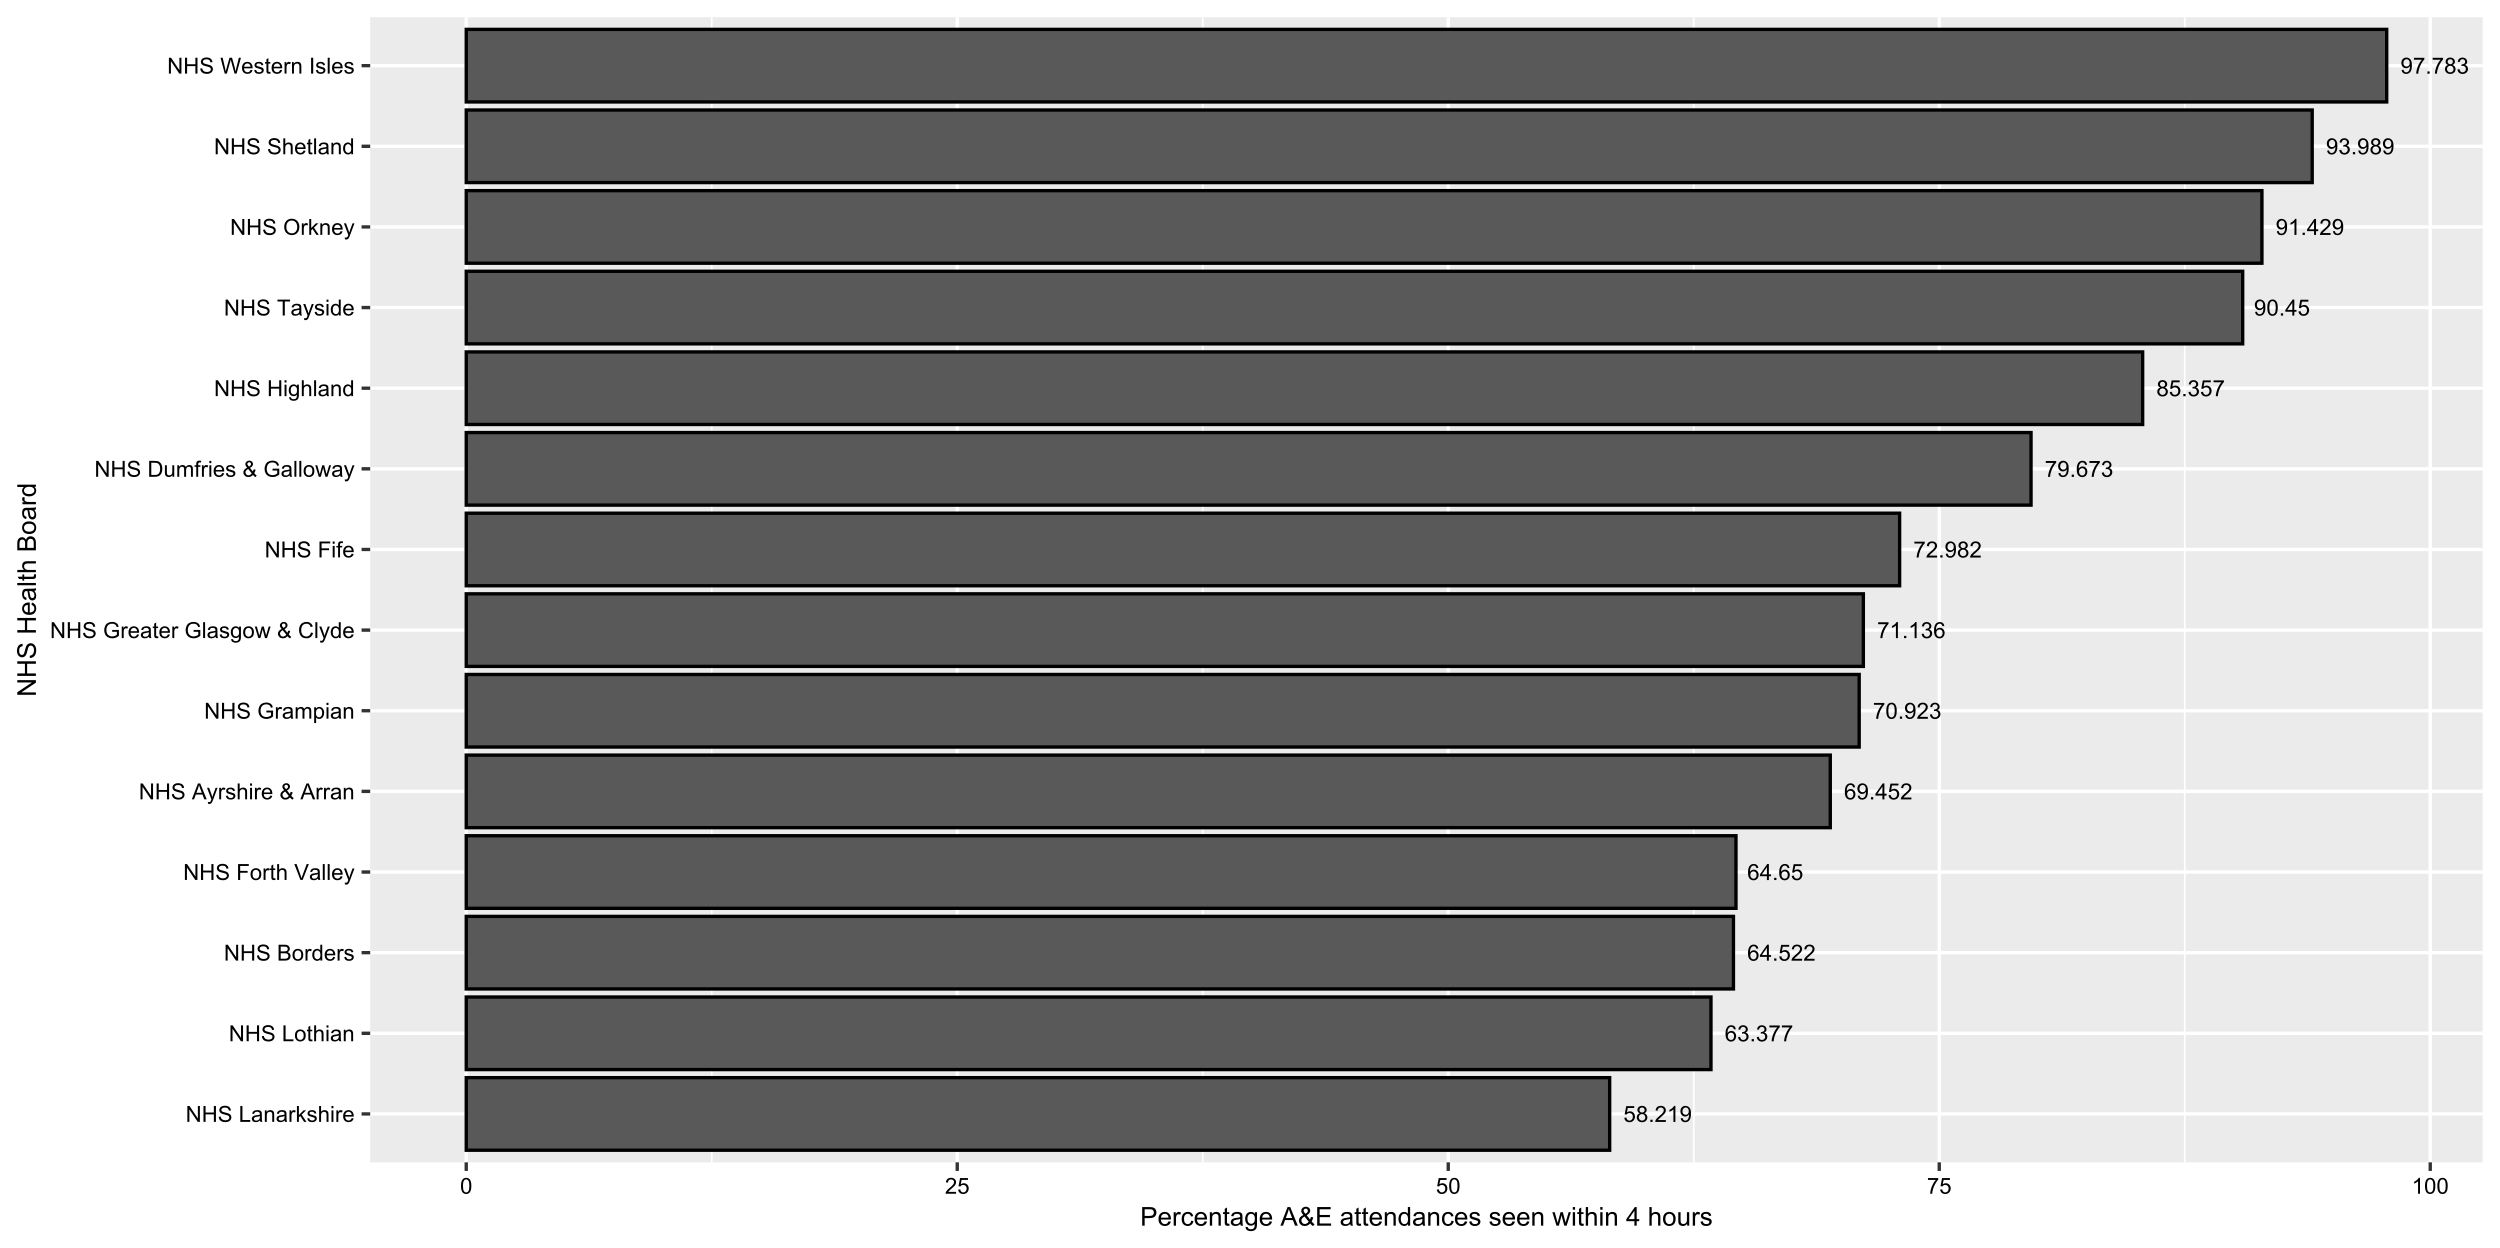 <?xml version="1.0" encoding="UTF-8"?>
<svg xmlns="http://www.w3.org/2000/svg" xmlns:xlink="http://www.w3.org/1999/xlink" width="793pt" height="396pt" viewBox="0 0 793 396" version="1.1">
<defs>
<g>
<symbol overflow="visible" id="glyph0-0">
<path style="stroke:none;" d="M 0.891 0 L 0.891 -4.445 L 4.445 -4.445 L 4.445 0 Z M 1 -0.109 L 4.336 -0.109 L 4.336 -4.336 L 1 -4.336 Z M 1 -0.109 "/>
</symbol>
<symbol overflow="visible" id="glyph0-1">
<path style="stroke:none;" d="M 3.539 -3.844 L 2.918 -3.797 C 2.863 -4.039 2.781 -4.215 2.68 -4.332 C 2.508 -4.504 2.301 -4.594 2.055 -4.598 C 1.855 -4.594 1.68 -4.539 1.531 -4.434 C 1.332 -4.285 1.18 -4.074 1.066 -3.801 C 0.949 -3.523 0.891 -3.133 0.891 -2.625 C 1.039 -2.852 1.223 -3.02 1.441 -3.137 C 1.66 -3.246 1.887 -3.305 2.125 -3.305 C 2.539 -3.305 2.895 -3.148 3.188 -2.844 C 3.48 -2.531 3.625 -2.137 3.629 -1.652 C 3.625 -1.332 3.559 -1.035 3.422 -0.762 C 3.281 -0.488 3.09 -0.277 2.852 -0.133 C 2.609 0.012 2.336 0.082 2.035 0.086 C 1.512 0.082 1.086 -0.105 0.758 -0.488 C 0.426 -0.867 0.262 -1.5 0.266 -2.383 C 0.262 -3.363 0.445 -4.078 0.812 -4.527 C 1.129 -4.914 1.555 -5.109 2.094 -5.113 C 2.492 -5.109 2.82 -4.996 3.078 -4.773 C 3.328 -4.547 3.484 -4.238 3.539 -3.844 Z M 0.988 -1.648 C 0.984 -1.43 1.031 -1.227 1.125 -1.031 C 1.215 -0.832 1.34 -0.68 1.508 -0.578 C 1.668 -0.473 1.84 -0.422 2.023 -0.426 C 2.285 -0.422 2.516 -0.527 2.707 -0.746 C 2.895 -0.957 2.988 -1.246 2.992 -1.613 C 2.988 -1.965 2.895 -2.242 2.711 -2.445 C 2.52 -2.645 2.281 -2.746 2 -2.75 C 1.715 -2.746 1.477 -2.645 1.281 -2.445 C 1.082 -2.242 0.984 -1.977 0.988 -1.648 Z M 0.988 -1.648 "/>
</symbol>
<symbol overflow="visible" id="glyph0-2">
<path style="stroke:none;" d="M 0.391 -1.176 L 0.988 -1.234 C 1.039 -0.949 1.137 -0.742 1.281 -0.617 C 1.422 -0.484 1.605 -0.422 1.832 -0.426 C 2.023 -0.422 2.191 -0.465 2.336 -0.559 C 2.48 -0.645 2.602 -0.762 2.695 -0.91 C 2.789 -1.055 2.867 -1.254 2.93 -1.508 C 2.992 -1.754 3.023 -2.012 3.023 -2.273 C 3.023 -2.297 3.02 -2.336 3.02 -2.398 C 2.891 -2.195 2.719 -2.035 2.504 -1.91 C 2.285 -1.785 2.051 -1.723 1.801 -1.727 C 1.379 -1.723 1.023 -1.875 0.734 -2.184 C 0.438 -2.488 0.293 -2.891 0.297 -3.395 C 0.293 -3.906 0.445 -4.324 0.75 -4.641 C 1.055 -4.953 1.434 -5.109 1.895 -5.113 C 2.223 -5.109 2.527 -5.02 2.805 -4.844 C 3.074 -4.664 3.281 -4.41 3.43 -4.082 C 3.57 -3.75 3.645 -3.273 3.645 -2.648 C 3.645 -2 3.57 -1.48 3.43 -1.094 C 3.285 -0.707 3.078 -0.414 2.801 -0.215 C 2.52 -0.016 2.191 0.082 1.82 0.086 C 1.418 0.082 1.094 -0.027 0.844 -0.246 C 0.59 -0.465 0.438 -0.773 0.391 -1.176 Z M 2.949 -3.426 C 2.945 -3.781 2.852 -4.066 2.66 -4.277 C 2.469 -4.488 2.238 -4.594 1.973 -4.594 C 1.691 -4.594 1.449 -4.48 1.246 -4.254 C 1.039 -4.027 0.938 -3.73 0.938 -3.371 C 0.938 -3.043 1.035 -2.781 1.23 -2.582 C 1.426 -2.375 1.668 -2.273 1.957 -2.277 C 2.246 -2.273 2.48 -2.375 2.668 -2.582 C 2.852 -2.781 2.945 -3.062 2.949 -3.426 Z M 2.949 -3.426 "/>
</symbol>
<symbol overflow="visible" id="glyph0-3">
<path style="stroke:none;" d="M 0.645 0 L 0.645 -0.711 L 1.359 -0.711 L 1.359 0 Z M 0.645 0 "/>
</symbol>
<symbol overflow="visible" id="glyph0-4">
<path style="stroke:none;" d="M 2.301 0 L 2.301 -1.219 L 0.09 -1.219 L 0.09 -1.793 L 2.414 -5.09 L 2.926 -5.09 L 2.926 -1.793 L 3.613 -1.793 L 3.613 -1.219 L 2.926 -1.219 L 2.926 0 Z M 2.301 -1.793 L 2.301 -4.09 L 0.703 -1.793 Z M 2.301 -1.793 "/>
</symbol>
<symbol overflow="visible" id="glyph0-5">
<path style="stroke:none;" d="M 0.297 -1.332 L 0.953 -1.391 C 0.996 -1.066 1.109 -0.828 1.289 -0.668 C 1.465 -0.504 1.676 -0.422 1.93 -0.426 C 2.227 -0.422 2.484 -0.535 2.695 -0.766 C 2.902 -0.992 3.004 -1.293 3.008 -1.672 C 3.004 -2.023 2.906 -2.305 2.707 -2.516 C 2.504 -2.719 2.242 -2.824 1.922 -2.824 C 1.719 -2.824 1.535 -2.777 1.375 -2.688 C 1.211 -2.594 1.082 -2.477 0.992 -2.332 L 0.406 -2.406 L 0.898 -5.023 L 3.43 -5.023 L 3.43 -4.426 L 1.398 -4.426 L 1.125 -3.055 C 1.43 -3.266 1.75 -3.375 2.086 -3.375 C 2.531 -3.375 2.906 -3.219 3.211 -2.914 C 3.516 -2.602 3.668 -2.207 3.672 -1.727 C 3.668 -1.262 3.535 -0.863 3.27 -0.531 C 2.941 -0.121 2.492 0.082 1.93 0.086 C 1.465 0.082 1.09 -0.043 0.797 -0.301 C 0.504 -0.559 0.336 -0.902 0.297 -1.332 Z M 0.297 -1.332 "/>
</symbol>
<symbol overflow="visible" id="glyph0-6">
<path style="stroke:none;" d="M 3.582 -0.602 L 3.582 0 L 0.215 0 C 0.207 -0.148 0.23 -0.293 0.289 -0.434 C 0.371 -0.66 0.508 -0.883 0.699 -1.109 C 0.887 -1.328 1.16 -1.586 1.52 -1.883 C 2.066 -2.332 2.441 -2.691 2.637 -2.961 C 2.832 -3.223 2.93 -3.473 2.93 -3.711 C 2.93 -3.957 2.84 -4.168 2.664 -4.34 C 2.484 -4.508 2.254 -4.594 1.973 -4.594 C 1.668 -4.594 1.426 -4.504 1.25 -4.324 C 1.066 -4.145 0.977 -3.895 0.977 -3.574 L 0.332 -3.641 C 0.375 -4.117 0.539 -4.484 0.828 -4.734 C 1.113 -4.984 1.5 -5.109 1.988 -5.113 C 2.473 -5.109 2.859 -4.973 3.145 -4.707 C 3.43 -4.434 3.574 -4.098 3.574 -3.699 C 3.574 -3.492 3.531 -3.293 3.449 -3.098 C 3.363 -2.898 3.223 -2.691 3.031 -2.477 C 2.836 -2.254 2.516 -1.957 2.07 -1.582 C 1.691 -1.266 1.453 -1.051 1.348 -0.938 C 1.238 -0.824 1.148 -0.711 1.082 -0.602 Z M 3.582 -0.602 "/>
</symbol>
<symbol overflow="visible" id="glyph0-7">
<path style="stroke:none;" d="M 0.336 -4.426 L 0.336 -5.027 L 3.633 -5.027 L 3.633 -4.539 C 3.309 -4.191 2.984 -3.734 2.668 -3.164 C 2.348 -2.59 2.102 -2 1.93 -1.398 C 1.801 -0.973 1.723 -0.508 1.691 0 L 1.051 0 C 1.051 -0.398 1.129 -0.883 1.285 -1.453 C 1.434 -2.02 1.652 -2.566 1.934 -3.094 C 2.215 -3.617 2.512 -4.059 2.832 -4.426 Z M 0.336 -4.426 "/>
</symbol>
<symbol overflow="visible" id="glyph0-8">
<path style="stroke:none;" d="M 0.297 -1.344 L 0.926 -1.426 C 0.996 -1.066 1.117 -0.812 1.289 -0.66 C 1.461 -0.5 1.672 -0.422 1.922 -0.426 C 2.215 -0.422 2.461 -0.523 2.664 -0.73 C 2.863 -0.934 2.965 -1.188 2.969 -1.488 C 2.965 -1.777 2.871 -2.012 2.688 -2.199 C 2.496 -2.383 2.258 -2.477 1.973 -2.48 C 1.852 -2.477 1.703 -2.453 1.531 -2.41 L 1.602 -2.961 C 1.641 -2.953 1.676 -2.953 1.703 -2.953 C 1.965 -2.953 2.203 -3.02 2.422 -3.16 C 2.633 -3.293 2.742 -3.508 2.742 -3.805 C 2.742 -4.031 2.664 -4.223 2.508 -4.371 C 2.352 -4.52 2.148 -4.594 1.906 -4.598 C 1.66 -4.594 1.457 -4.516 1.297 -4.367 C 1.133 -4.211 1.031 -3.984 0.988 -3.68 L 0.359 -3.793 C 0.434 -4.207 0.609 -4.531 0.883 -4.766 C 1.152 -4.992 1.488 -5.109 1.895 -5.113 C 2.168 -5.109 2.426 -5.051 2.66 -4.934 C 2.895 -4.812 3.07 -4.648 3.195 -4.445 C 3.316 -4.238 3.379 -4.02 3.383 -3.789 C 3.379 -3.566 3.32 -3.367 3.203 -3.188 C 3.082 -3.008 2.906 -2.863 2.68 -2.758 C 2.977 -2.684 3.211 -2.539 3.383 -2.324 C 3.547 -2.102 3.633 -1.828 3.633 -1.504 C 3.633 -1.055 3.469 -0.676 3.145 -0.371 C 2.82 -0.062 2.41 0.086 1.918 0.09 C 1.465 0.086 1.094 -0.043 0.801 -0.309 C 0.504 -0.57 0.336 -0.914 0.297 -1.344 Z M 0.297 -1.344 "/>
</symbol>
<symbol overflow="visible" id="glyph0-9">
<path style="stroke:none;" d="M 1.258 -2.762 C 0.996 -2.852 0.805 -2.988 0.68 -3.164 C 0.555 -3.34 0.492 -3.551 0.492 -3.801 C 0.492 -4.168 0.625 -4.48 0.891 -4.734 C 1.156 -4.984 1.512 -5.109 1.957 -5.113 C 2.398 -5.109 2.754 -4.98 3.027 -4.727 C 3.297 -4.465 3.434 -4.148 3.434 -3.781 C 3.434 -3.543 3.371 -3.34 3.246 -3.164 C 3.121 -2.988 2.934 -2.852 2.684 -2.762 C 2.996 -2.656 3.234 -2.492 3.398 -2.266 C 3.562 -2.035 3.645 -1.766 3.645 -1.457 C 3.645 -1.016 3.488 -0.648 3.18 -0.355 C 2.871 -0.062 2.465 0.082 1.965 0.086 C 1.457 0.082 1.055 -0.062 0.75 -0.359 C 0.441 -0.652 0.285 -1.023 0.289 -1.473 C 0.285 -1.801 0.371 -2.078 0.539 -2.305 C 0.707 -2.523 0.945 -2.676 1.258 -2.762 Z M 1.133 -3.82 C 1.129 -3.578 1.207 -3.379 1.363 -3.23 C 1.516 -3.074 1.719 -3 1.969 -3 C 2.211 -3 2.406 -3.074 2.562 -3.227 C 2.711 -3.379 2.789 -3.566 2.793 -3.785 C 2.789 -4.012 2.711 -4.203 2.555 -4.363 C 2.395 -4.516 2.195 -4.594 1.961 -4.598 C 1.723 -4.594 1.523 -4.516 1.367 -4.367 C 1.207 -4.211 1.129 -4.031 1.133 -3.82 Z M 0.93 -1.469 C 0.926 -1.289 0.969 -1.117 1.055 -0.953 C 1.141 -0.785 1.266 -0.656 1.434 -0.562 C 1.598 -0.469 1.777 -0.422 1.973 -0.426 C 2.27 -0.422 2.516 -0.52 2.711 -0.715 C 2.902 -0.906 3 -1.148 3.004 -1.449 C 3 -1.746 2.898 -1.996 2.703 -2.195 C 2.5 -2.391 2.25 -2.488 1.953 -2.492 C 1.656 -2.488 1.414 -2.391 1.219 -2.199 C 1.023 -2 0.926 -1.758 0.93 -1.469 Z M 0.93 -1.469 "/>
</symbol>
<symbol overflow="visible" id="glyph0-10">
<path style="stroke:none;" d="M 0.297 -2.512 C 0.293 -3.109 0.355 -3.594 0.48 -3.965 C 0.605 -4.328 0.789 -4.609 1.031 -4.812 C 1.273 -5.008 1.582 -5.109 1.957 -5.113 C 2.23 -5.109 2.469 -5.055 2.676 -4.945 C 2.879 -4.836 3.047 -4.676 3.184 -4.469 C 3.316 -4.262 3.422 -4.012 3.5 -3.715 C 3.574 -3.418 3.613 -3.016 3.617 -2.512 C 3.613 -1.91 3.551 -1.426 3.43 -1.062 C 3.305 -0.695 3.121 -0.414 2.879 -0.215 C 2.633 -0.016 2.328 0.082 1.957 0.086 C 1.465 0.082 1.078 -0.09 0.801 -0.441 C 0.461 -0.863 0.293 -1.555 0.297 -2.512 Z M 0.938 -2.512 C 0.938 -1.672 1.035 -1.113 1.23 -0.84 C 1.426 -0.559 1.668 -0.422 1.957 -0.426 C 2.242 -0.422 2.48 -0.562 2.68 -0.844 C 2.871 -1.121 2.969 -1.676 2.973 -2.512 C 2.969 -3.348 2.871 -3.902 2.68 -4.18 C 2.48 -4.453 2.238 -4.594 1.949 -4.594 C 1.66 -4.594 1.43 -4.473 1.262 -4.23 C 1.043 -3.918 0.938 -3.344 0.938 -2.512 Z M 0.938 -2.512 "/>
</symbol>
<symbol overflow="visible" id="glyph0-11">
<path style="stroke:none;" d="M 2.648 0 L 2.023 0 L 2.023 -3.984 C 1.871 -3.84 1.676 -3.695 1.434 -3.551 C 1.188 -3.406 0.969 -3.297 0.773 -3.23 L 0.773 -3.836 C 1.125 -3.996 1.43 -4.195 1.691 -4.43 C 1.949 -4.664 2.133 -4.891 2.246 -5.113 L 2.648 -5.113 Z M 2.648 0 "/>
</symbol>
<symbol overflow="visible" id="glyph1-0">
<path style="stroke:none;" d="M 0.879 0 L 0.879 -4.398 L 4.398 -4.398 L 4.398 0 Z M 0.988 -0.109 L 4.289 -0.109 L 4.289 -4.289 L 0.988 -4.289 Z M 0.988 -0.109 "/>
</symbol>
<symbol overflow="visible" id="glyph1-1">
<path style="stroke:none;" d="M 0.535 0 L 0.535 -5.039 L 1.219 -5.039 L 3.867 -1.082 L 3.867 -5.039 L 4.508 -5.039 L 4.508 0 L 3.824 0 L 1.176 -3.961 L 1.176 0 Z M 0.535 0 "/>
</symbol>
<symbol overflow="visible" id="glyph1-2">
<path style="stroke:none;" d="M 0.562 0 L 0.562 -5.039 L 1.23 -5.039 L 1.23 -2.969 L 3.852 -2.969 L 3.852 -5.039 L 4.516 -5.039 L 4.516 0 L 3.852 0 L 3.852 -2.375 L 1.23 -2.375 L 1.23 0 Z M 0.562 0 "/>
</symbol>
<symbol overflow="visible" id="glyph1-3">
<path style="stroke:none;" d="M 0.316 -1.617 L 0.945 -1.676 C 0.969 -1.422 1.039 -1.215 1.152 -1.055 C 1.258 -0.891 1.426 -0.758 1.66 -0.66 C 1.887 -0.559 2.145 -0.508 2.434 -0.512 C 2.684 -0.508 2.91 -0.547 3.105 -0.625 C 3.301 -0.699 3.445 -0.801 3.539 -0.934 C 3.633 -1.062 3.68 -1.207 3.684 -1.367 C 3.68 -1.523 3.633 -1.664 3.547 -1.781 C 3.453 -1.898 3.305 -1.996 3.094 -2.078 C 2.957 -2.129 2.656 -2.211 2.195 -2.324 C 1.73 -2.434 1.406 -2.539 1.223 -2.641 C 0.98 -2.762 0.801 -2.918 0.684 -3.109 C 0.562 -3.293 0.504 -3.504 0.508 -3.738 C 0.504 -3.988 0.574 -4.223 0.723 -4.449 C 0.863 -4.668 1.074 -4.836 1.355 -4.953 C 1.629 -5.062 1.938 -5.121 2.281 -5.125 C 2.652 -5.121 2.984 -5.062 3.27 -4.945 C 3.555 -4.824 3.773 -4.645 3.93 -4.414 C 4.082 -4.176 4.164 -3.914 4.176 -3.621 L 3.539 -3.57 C 3.5 -3.887 3.383 -4.129 3.188 -4.293 C 2.988 -4.453 2.695 -4.535 2.309 -4.539 C 1.902 -4.535 1.605 -4.461 1.426 -4.316 C 1.238 -4.164 1.148 -3.984 1.152 -3.781 C 1.148 -3.594 1.215 -3.445 1.348 -3.336 C 1.473 -3.215 1.805 -3.098 2.352 -2.977 C 2.891 -2.852 3.266 -2.742 3.469 -2.652 C 3.762 -2.516 3.977 -2.344 4.117 -2.137 C 4.254 -1.93 4.324 -1.691 4.328 -1.422 C 4.324 -1.152 4.246 -0.898 4.098 -0.664 C 3.941 -0.422 3.723 -0.238 3.434 -0.109 C 3.145 0.02 2.82 0.082 2.465 0.086 C 2.008 0.082 1.625 0.02 1.316 -0.113 C 1.008 -0.242 0.766 -0.441 0.59 -0.711 C 0.414 -0.977 0.324 -1.281 0.316 -1.617 Z M 0.316 -1.617 "/>
</symbol>
<symbol overflow="visible" id="glyph1-4">
<path style="stroke:none;" d=""/>
</symbol>
<symbol overflow="visible" id="glyph1-5">
<path style="stroke:none;" d="M 0.516 0 L 0.516 -5.039 L 1.184 -5.039 L 1.184 -0.594 L 3.664 -0.594 L 3.664 0 Z M 0.516 0 "/>
</symbol>
<symbol overflow="visible" id="glyph1-6">
<path style="stroke:none;" d="M 2.848 -0.449 C 2.617 -0.25 2.395 -0.113 2.184 -0.035 C 1.969 0.043 1.742 0.082 1.504 0.082 C 1.102 0.082 0.793 -0.016 0.578 -0.211 C 0.359 -0.406 0.25 -0.656 0.254 -0.961 C 0.25 -1.141 0.293 -1.305 0.375 -1.453 C 0.457 -1.602 0.562 -1.719 0.695 -1.809 C 0.824 -1.895 0.973 -1.961 1.141 -2.012 C 1.262 -2.039 1.445 -2.07 1.691 -2.105 C 2.188 -2.16 2.555 -2.23 2.793 -2.316 C 2.793 -2.398 2.793 -2.453 2.797 -2.477 C 2.793 -2.727 2.734 -2.906 2.621 -3.012 C 2.461 -3.152 2.227 -3.223 1.918 -3.223 C 1.621 -3.223 1.406 -3.168 1.273 -3.066 C 1.133 -2.961 1.031 -2.781 0.965 -2.527 L 0.359 -2.609 C 0.414 -2.863 0.508 -3.074 0.633 -3.234 C 0.758 -3.395 0.938 -3.516 1.176 -3.605 C 1.414 -3.688 1.691 -3.73 2.008 -3.734 C 2.316 -3.73 2.57 -3.695 2.766 -3.621 C 2.961 -3.547 3.102 -3.453 3.195 -3.344 C 3.285 -3.23 3.352 -3.09 3.391 -2.926 C 3.41 -2.816 3.422 -2.629 3.422 -2.355 L 3.422 -1.531 C 3.422 -0.953 3.434 -0.59 3.461 -0.438 C 3.484 -0.285 3.535 -0.141 3.617 0 L 2.969 0 C 2.902 -0.125 2.863 -0.273 2.848 -0.449 Z M 2.793 -1.832 C 2.566 -1.738 2.23 -1.66 1.785 -1.598 C 1.527 -1.559 1.348 -1.516 1.242 -1.473 C 1.137 -1.426 1.055 -1.359 1 -1.273 C 0.941 -1.18 0.914 -1.082 0.914 -0.98 C 0.914 -0.809 0.977 -0.672 1.102 -0.566 C 1.227 -0.453 1.406 -0.398 1.648 -0.402 C 1.883 -0.398 2.098 -0.449 2.285 -0.559 C 2.469 -0.66 2.605 -0.805 2.695 -0.988 C 2.758 -1.125 2.789 -1.332 2.793 -1.605 Z M 2.793 -1.832 "/>
</symbol>
<symbol overflow="visible" id="glyph1-7">
<path style="stroke:none;" d="M 0.465 0 L 0.465 -3.652 L 1.02 -3.652 L 1.02 -3.133 C 1.285 -3.531 1.672 -3.73 2.184 -3.734 C 2.398 -3.73 2.602 -3.691 2.789 -3.613 C 2.973 -3.531 3.109 -3.426 3.203 -3.301 C 3.293 -3.168 3.355 -3.02 3.395 -2.848 C 3.414 -2.73 3.426 -2.527 3.43 -2.246 L 3.43 0 L 2.812 0 L 2.812 -2.219 C 2.812 -2.469 2.785 -2.656 2.738 -2.785 C 2.688 -2.906 2.605 -3.008 2.484 -3.082 C 2.359 -3.156 2.215 -3.191 2.051 -3.195 C 1.785 -3.191 1.555 -3.109 1.367 -2.945 C 1.172 -2.777 1.078 -2.461 1.082 -1.992 L 1.082 0 Z M 0.465 0 "/>
</symbol>
<symbol overflow="visible" id="glyph1-8">
<path style="stroke:none;" d="M 0.457 0 L 0.457 -3.652 L 1.016 -3.652 L 1.016 -3.098 C 1.152 -3.352 1.285 -3.523 1.406 -3.609 C 1.527 -3.691 1.66 -3.73 1.805 -3.734 C 2.012 -3.73 2.223 -3.664 2.441 -3.535 L 2.227 -2.961 C 2.074 -3.047 1.922 -3.094 1.773 -3.094 C 1.637 -3.094 1.516 -3.051 1.406 -2.973 C 1.297 -2.887 1.219 -2.773 1.18 -2.633 C 1.105 -2.41 1.07 -2.172 1.074 -1.91 L 1.074 0 Z M 0.457 0 "/>
</symbol>
<symbol overflow="visible" id="glyph1-9">
<path style="stroke:none;" d="M 0.469 0 L 0.469 -5.039 L 1.086 -5.039 L 1.086 -2.164 L 2.551 -3.652 L 3.352 -3.652 L 1.957 -2.297 L 3.492 0 L 2.73 0 L 1.523 -1.867 L 1.086 -1.445 L 1.086 0 Z M 0.469 0 "/>
</symbol>
<symbol overflow="visible" id="glyph1-10">
<path style="stroke:none;" d="M 0.215 -1.09 L 0.828 -1.188 C 0.859 -0.938 0.957 -0.75 1.113 -0.621 C 1.27 -0.488 1.488 -0.422 1.773 -0.426 C 2.055 -0.422 2.266 -0.48 2.406 -0.598 C 2.543 -0.715 2.613 -0.852 2.613 -1.008 C 2.613 -1.148 2.551 -1.258 2.43 -1.336 C 2.344 -1.391 2.133 -1.461 1.797 -1.547 C 1.34 -1.66 1.023 -1.758 0.852 -1.844 C 0.672 -1.926 0.539 -2.043 0.453 -2.191 C 0.359 -2.34 0.316 -2.5 0.32 -2.68 C 0.316 -2.84 0.352 -2.992 0.43 -3.133 C 0.5 -3.27 0.602 -3.387 0.734 -3.48 C 0.828 -3.551 0.961 -3.609 1.129 -3.66 C 1.293 -3.707 1.473 -3.73 1.664 -3.734 C 1.949 -3.73 2.199 -3.691 2.418 -3.609 C 2.633 -3.523 2.793 -3.41 2.895 -3.273 C 2.996 -3.129 3.066 -2.941 3.109 -2.707 L 2.508 -2.625 C 2.477 -2.812 2.395 -2.957 2.266 -3.062 C 2.133 -3.168 1.945 -3.223 1.707 -3.223 C 1.418 -3.223 1.215 -3.176 1.098 -3.082 C 0.973 -2.988 0.914 -2.879 0.918 -2.754 C 0.914 -2.672 0.938 -2.598 0.992 -2.535 C 1.039 -2.469 1.121 -2.414 1.23 -2.371 C 1.293 -2.344 1.473 -2.293 1.777 -2.215 C 2.211 -2.098 2.516 -2 2.691 -1.926 C 2.863 -1.852 3 -1.742 3.102 -1.602 C 3.195 -1.457 3.246 -1.281 3.25 -1.074 C 3.246 -0.863 3.184 -0.668 3.066 -0.488 C 2.941 -0.301 2.77 -0.16 2.547 -0.066 C 2.316 0.035 2.059 0.082 1.777 0.082 C 1.301 0.082 0.941 -0.016 0.691 -0.211 C 0.441 -0.406 0.281 -0.699 0.215 -1.09 Z M 0.215 -1.09 "/>
</symbol>
<symbol overflow="visible" id="glyph1-11">
<path style="stroke:none;" d="M 0.465 0 L 0.465 -5.039 L 1.082 -5.039 L 1.082 -3.23 C 1.367 -3.562 1.73 -3.73 2.176 -3.734 C 2.441 -3.73 2.676 -3.68 2.879 -3.574 C 3.074 -3.465 3.219 -3.316 3.309 -3.133 C 3.391 -2.941 3.434 -2.668 3.438 -2.312 L 3.438 0 L 2.82 0 L 2.82 -2.312 C 2.816 -2.621 2.75 -2.848 2.617 -2.988 C 2.48 -3.129 2.289 -3.199 2.047 -3.199 C 1.859 -3.199 1.688 -3.148 1.531 -3.055 C 1.367 -2.957 1.254 -2.828 1.184 -2.668 C 1.113 -2.504 1.078 -2.281 1.082 -1.996 L 1.082 0 Z M 0.465 0 "/>
</symbol>
<symbol overflow="visible" id="glyph1-12">
<path style="stroke:none;" d="M 0.469 -4.328 L 0.469 -5.039 L 1.086 -5.039 L 1.086 -4.328 Z M 0.469 0 L 0.469 -3.652 L 1.086 -3.652 L 1.086 0 Z M 0.469 0 "/>
</symbol>
<symbol overflow="visible" id="glyph1-13">
<path style="stroke:none;" d="M 2.965 -1.176 L 3.602 -1.098 C 3.5 -0.719 3.312 -0.43 3.043 -0.227 C 2.766 -0.02 2.418 0.082 1.996 0.082 C 1.461 0.082 1.039 -0.082 0.727 -0.41 C 0.414 -0.738 0.258 -1.199 0.258 -1.793 C 0.258 -2.406 0.414 -2.883 0.73 -3.223 C 1.047 -3.562 1.457 -3.73 1.961 -3.734 C 2.449 -3.73 2.848 -3.566 3.16 -3.234 C 3.465 -2.898 3.621 -2.43 3.625 -1.832 C 3.621 -1.793 3.621 -1.738 3.621 -1.668 L 0.898 -1.668 C 0.914 -1.266 1.027 -0.957 1.234 -0.746 C 1.438 -0.527 1.691 -0.422 2 -0.426 C 2.223 -0.422 2.418 -0.48 2.578 -0.605 C 2.738 -0.723 2.867 -0.914 2.965 -1.176 Z M 0.93 -2.176 L 2.969 -2.176 C 2.941 -2.48 2.863 -2.711 2.734 -2.867 C 2.535 -3.102 2.281 -3.223 1.969 -3.223 C 1.684 -3.223 1.441 -3.125 1.25 -2.938 C 1.055 -2.742 0.949 -2.488 0.93 -2.176 Z M 0.93 -2.176 "/>
</symbol>
<symbol overflow="visible" id="glyph1-14">
<path style="stroke:none;" d="M 0.234 -1.824 C 0.234 -2.496 0.422 -3 0.797 -3.328 C 1.109 -3.598 1.492 -3.73 1.945 -3.734 C 2.445 -3.73 2.855 -3.566 3.176 -3.238 C 3.492 -2.906 3.648 -2.453 3.652 -1.875 C 3.648 -1.406 3.578 -1.035 3.441 -0.766 C 3.297 -0.496 3.094 -0.289 2.824 -0.141 C 2.555 0.008 2.262 0.082 1.945 0.082 C 1.434 0.082 1.02 -0.082 0.707 -0.41 C 0.391 -0.738 0.234 -1.207 0.234 -1.824 Z M 0.871 -1.824 C 0.867 -1.355 0.969 -1.008 1.176 -0.773 C 1.375 -0.539 1.633 -0.422 1.945 -0.426 C 2.25 -0.422 2.504 -0.539 2.711 -0.777 C 2.914 -1.008 3.016 -1.363 3.02 -1.848 C 3.016 -2.293 2.914 -2.637 2.711 -2.871 C 2.504 -3.105 2.25 -3.223 1.945 -3.223 C 1.633 -3.223 1.375 -3.105 1.176 -2.875 C 0.969 -2.641 0.867 -2.289 0.871 -1.824 Z M 0.871 -1.824 "/>
</symbol>
<symbol overflow="visible" id="glyph1-15">
<path style="stroke:none;" d="M 1.816 -0.555 L 1.906 -0.008 C 1.727 0.031 1.57 0.047 1.438 0.047 C 1.211 0.047 1.039 0.012 0.914 -0.059 C 0.789 -0.129 0.699 -0.219 0.652 -0.336 C 0.598 -0.449 0.574 -0.695 0.578 -1.07 L 0.578 -3.168 L 0.125 -3.168 L 0.125 -3.652 L 0.578 -3.652 L 0.578 -4.555 L 1.191 -4.926 L 1.191 -3.652 L 1.816 -3.652 L 1.816 -3.168 L 1.191 -3.168 L 1.191 -1.035 C 1.188 -0.855 1.199 -0.742 1.223 -0.691 C 1.242 -0.641 1.277 -0.602 1.332 -0.574 C 1.379 -0.543 1.449 -0.527 1.543 -0.531 C 1.609 -0.527 1.703 -0.535 1.816 -0.555 Z M 1.816 -0.555 "/>
</symbol>
<symbol overflow="visible" id="glyph1-16">
<path style="stroke:none;" d="M 0.516 0 L 0.516 -5.039 L 2.406 -5.039 C 2.789 -5.039 3.098 -4.988 3.332 -4.887 C 3.562 -4.785 3.746 -4.625 3.879 -4.414 C 4.012 -4.199 4.078 -3.98 4.078 -3.75 C 4.078 -3.531 4.02 -3.328 3.902 -3.141 C 3.785 -2.949 3.605 -2.793 3.371 -2.68 C 3.672 -2.586 3.906 -2.434 4.074 -2.223 C 4.234 -2.004 4.316 -1.75 4.32 -1.461 C 4.316 -1.219 4.27 -1 4.172 -0.801 C 4.07 -0.598 3.945 -0.441 3.801 -0.332 C 3.652 -0.219 3.469 -0.137 3.25 -0.082 C 3.027 -0.027 2.758 0 2.438 0 Z M 1.184 -2.922 L 2.273 -2.922 C 2.566 -2.918 2.777 -2.938 2.906 -2.98 C 3.078 -3.027 3.207 -3.109 3.293 -3.23 C 3.379 -3.344 3.422 -3.492 3.422 -3.672 C 3.422 -3.836 3.379 -3.984 3.301 -4.113 C 3.215 -4.238 3.102 -4.324 2.957 -4.375 C 2.805 -4.418 2.551 -4.441 2.191 -4.445 L 1.184 -4.445 Z M 1.184 -0.594 L 2.438 -0.594 C 2.652 -0.59 2.801 -0.598 2.891 -0.617 C 3.039 -0.641 3.168 -0.688 3.273 -0.754 C 3.375 -0.816 3.461 -0.91 3.527 -1.035 C 3.594 -1.156 3.625 -1.297 3.629 -1.461 C 3.625 -1.645 3.578 -1.809 3.484 -1.949 C 3.387 -2.086 3.254 -2.184 3.082 -2.242 C 2.91 -2.297 2.664 -2.324 2.348 -2.328 L 1.184 -2.328 Z M 1.184 -0.594 "/>
</symbol>
<symbol overflow="visible" id="glyph1-17">
<path style="stroke:none;" d="M 2.832 0 L 2.832 -0.461 C 2.598 -0.098 2.258 0.082 1.812 0.082 C 1.516 0.082 1.25 0.004 1.008 -0.156 C 0.766 -0.316 0.574 -0.539 0.441 -0.828 C 0.305 -1.113 0.238 -1.445 0.242 -1.82 C 0.238 -2.184 0.301 -2.516 0.422 -2.812 C 0.543 -3.109 0.723 -3.336 0.969 -3.496 C 1.207 -3.652 1.48 -3.73 1.785 -3.734 C 2 -3.73 2.195 -3.684 2.371 -3.594 C 2.539 -3.496 2.68 -3.375 2.793 -3.23 L 2.793 -5.039 L 3.406 -5.039 L 3.406 0 Z M 0.875 -1.82 C 0.871 -1.352 0.973 -1.004 1.172 -0.773 C 1.367 -0.539 1.598 -0.422 1.871 -0.426 C 2.137 -0.422 2.367 -0.531 2.559 -0.758 C 2.746 -0.977 2.84 -1.316 2.844 -1.77 C 2.84 -2.27 2.746 -2.637 2.555 -2.871 C 2.359 -3.105 2.121 -3.223 1.844 -3.223 C 1.566 -3.223 1.336 -3.109 1.152 -2.883 C 0.965 -2.656 0.871 -2.301 0.875 -1.82 Z M 0.875 -1.82 "/>
</symbol>
<symbol overflow="visible" id="glyph1-18">
<path style="stroke:none;" d="M 0.578 0 L 0.578 -5.039 L 3.977 -5.039 L 3.977 -4.445 L 1.246 -4.445 L 1.246 -2.883 L 3.609 -2.883 L 3.609 -2.289 L 1.246 -2.289 L 1.246 0 Z M 0.578 0 "/>
</symbol>
<symbol overflow="visible" id="glyph1-19">
<path style="stroke:none;" d="M 1.984 0 L 0.031 -5.039 L 0.754 -5.039 L 2.062 -1.379 C 2.164 -1.082 2.25 -0.809 2.328 -0.555 C 2.402 -0.824 2.492 -1.098 2.598 -1.379 L 3.961 -5.039 L 4.641 -5.039 L 2.668 0 Z M 1.984 0 "/>
</symbol>
<symbol overflow="visible" id="glyph1-20">
<path style="stroke:none;" d="M 0.449 0 L 0.449 -5.039 L 1.07 -5.039 L 1.07 0 Z M 0.449 0 "/>
</symbol>
<symbol overflow="visible" id="glyph1-21">
<path style="stroke:none;" d="M 0.438 1.406 L 0.367 0.824 C 0.5 0.859 0.617 0.879 0.723 0.879 C 0.855 0.879 0.965 0.855 1.051 0.809 C 1.129 0.762 1.199 0.695 1.254 0.617 C 1.293 0.555 1.355 0.402 1.445 0.156 C 1.453 0.121 1.473 0.07 1.5 0.008 L 0.113 -3.652 L 0.781 -3.652 L 1.539 -1.535 C 1.637 -1.266 1.727 -0.984 1.805 -0.691 C 1.875 -0.973 1.957 -1.25 2.059 -1.523 L 2.84 -3.652 L 3.457 -3.652 L 2.07 0.062 C 1.918 0.461 1.805 0.738 1.723 0.891 C 1.613 1.094 1.484 1.242 1.344 1.336 C 1.199 1.43 1.031 1.477 0.836 1.48 C 0.715 1.477 0.582 1.453 0.438 1.406 Z M 0.438 1.406 "/>
</symbol>
<symbol overflow="visible" id="glyph1-22">
<path style="stroke:none;" d="M -0.012 0 L 1.926 -5.039 L 2.645 -5.039 L 4.707 0 L 3.945 0 L 3.359 -1.527 L 1.25 -1.527 L 0.699 0 Z M 1.445 -2.07 L 3.152 -2.07 L 2.625 -3.465 C 2.465 -3.887 2.344 -4.238 2.27 -4.512 C 2.199 -4.184 2.109 -3.859 1.996 -3.547 Z M 1.445 -2.07 "/>
</symbol>
<symbol overflow="visible" id="glyph1-23">
<path style="stroke:none;" d="M 3.344 -0.594 C 3.137 -0.363 2.914 -0.195 2.676 -0.082 C 2.434 0.027 2.176 0.082 1.898 0.086 C 1.383 0.082 0.973 -0.09 0.672 -0.438 C 0.422 -0.719 0.297 -1.035 0.301 -1.391 C 0.297 -1.695 0.398 -1.977 0.602 -2.23 C 0.801 -2.48 1.102 -2.703 1.504 -2.895 C 1.273 -3.152 1.121 -3.363 1.047 -3.527 C 0.969 -3.691 0.93 -3.848 0.934 -4 C 0.93 -4.301 1.051 -4.562 1.289 -4.789 C 1.527 -5.008 1.824 -5.121 2.188 -5.125 C 2.527 -5.121 2.809 -5.016 3.031 -4.809 C 3.246 -4.594 3.355 -4.34 3.359 -4.051 C 3.355 -3.566 3.039 -3.156 2.406 -2.82 L 3.309 -1.672 C 3.41 -1.867 3.492 -2.102 3.551 -2.371 L 4.195 -2.234 C 4.082 -1.789 3.93 -1.43 3.746 -1.148 C 3.973 -0.84 4.238 -0.582 4.535 -0.375 L 4.117 0.117 C 3.863 -0.043 3.605 -0.277 3.344 -0.594 Z M 2.086 -3.223 C 2.352 -3.379 2.523 -3.516 2.605 -3.637 C 2.684 -3.754 2.723 -3.887 2.727 -4.031 C 2.723 -4.203 2.668 -4.344 2.562 -4.453 C 2.449 -4.562 2.316 -4.617 2.156 -4.617 C 1.988 -4.617 1.848 -4.562 1.738 -4.453 C 1.625 -4.344 1.57 -4.211 1.57 -4.059 C 1.57 -3.977 1.59 -3.895 1.629 -3.812 C 1.668 -3.723 1.727 -3.633 1.812 -3.539 Z M 2.957 -1.082 L 1.82 -2.488 C 1.484 -2.289 1.258 -2.105 1.145 -1.934 C 1.023 -1.762 0.965 -1.59 0.969 -1.426 C 0.965 -1.219 1.047 -1.008 1.211 -0.789 C 1.371 -0.566 1.602 -0.457 1.906 -0.461 C 2.086 -0.457 2.277 -0.516 2.48 -0.633 C 2.676 -0.75 2.836 -0.898 2.957 -1.082 Z M 2.957 -1.082 "/>
</symbol>
<symbol overflow="visible" id="glyph1-24">
<path style="stroke:none;" d="M 2.902 -1.977 L 2.902 -2.566 L 5.035 -2.57 L 5.035 -0.703 C 4.703 -0.438 4.367 -0.238 4.02 -0.109 C 3.672 0.02 3.312 0.082 2.949 0.086 C 2.449 0.082 2 -0.02 1.598 -0.23 C 1.191 -0.441 0.887 -0.75 0.684 -1.152 C 0.477 -1.551 0.375 -2 0.375 -2.496 C 0.375 -2.984 0.477 -3.441 0.68 -3.867 C 0.883 -4.293 1.176 -4.609 1.566 -4.816 C 1.949 -5.02 2.395 -5.121 2.898 -5.125 C 3.262 -5.121 3.59 -5.062 3.887 -4.945 C 4.176 -4.828 4.406 -4.664 4.578 -4.453 C 4.742 -4.242 4.871 -3.965 4.961 -3.629 L 4.359 -3.465 C 4.281 -3.719 4.188 -3.922 4.078 -4.07 C 3.965 -4.215 3.801 -4.332 3.594 -4.422 C 3.383 -4.508 3.152 -4.551 2.902 -4.555 C 2.594 -4.551 2.332 -4.504 2.109 -4.414 C 1.887 -4.32 1.707 -4.199 1.57 -4.051 C 1.434 -3.895 1.328 -3.73 1.254 -3.551 C 1.125 -3.238 1.059 -2.898 1.062 -2.535 C 1.059 -2.086 1.137 -1.711 1.293 -1.41 C 1.445 -1.105 1.672 -0.879 1.969 -0.734 C 2.266 -0.586 2.578 -0.516 2.91 -0.516 C 3.195 -0.516 3.477 -0.57 3.754 -0.68 C 4.027 -0.789 4.238 -0.906 4.383 -1.039 L 4.383 -1.977 Z M 2.902 -1.977 "/>
</symbol>
<symbol overflow="visible" id="glyph1-25">
<path style="stroke:none;" d="M 0.465 0 L 0.465 -3.652 L 1.016 -3.652 L 1.016 -3.137 C 1.125 -3.312 1.277 -3.457 1.473 -3.57 C 1.66 -3.676 1.879 -3.73 2.125 -3.734 C 2.395 -3.73 2.617 -3.676 2.789 -3.562 C 2.961 -3.449 3.082 -3.293 3.156 -3.094 C 3.441 -3.52 3.816 -3.73 4.281 -3.734 C 4.645 -3.73 4.922 -3.633 5.117 -3.434 C 5.309 -3.23 5.406 -2.922 5.41 -2.508 L 5.41 0 L 4.797 0 L 4.797 -2.301 C 4.793 -2.547 4.773 -2.723 4.734 -2.832 C 4.695 -2.938 4.621 -3.027 4.516 -3.094 C 4.41 -3.16 4.285 -3.191 4.145 -3.195 C 3.887 -3.191 3.676 -3.105 3.504 -2.938 C 3.332 -2.766 3.246 -2.496 3.25 -2.121 L 3.25 0 L 2.633 0 L 2.633 -2.371 C 2.629 -2.645 2.578 -2.852 2.48 -2.988 C 2.379 -3.125 2.215 -3.191 1.988 -3.195 C 1.809 -3.191 1.648 -3.148 1.504 -3.059 C 1.352 -2.965 1.242 -2.828 1.18 -2.656 C 1.109 -2.477 1.078 -2.223 1.082 -1.895 L 1.082 0 Z M 0.465 0 "/>
</symbol>
<symbol overflow="visible" id="glyph1-26">
<path style="stroke:none;" d="M 0.465 1.398 L 0.465 -3.652 L 1.027 -3.652 L 1.027 -3.176 C 1.156 -3.359 1.309 -3.496 1.477 -3.594 C 1.645 -3.684 1.848 -3.73 2.086 -3.734 C 2.398 -3.73 2.672 -3.652 2.91 -3.492 C 3.148 -3.328 3.328 -3.102 3.449 -2.812 C 3.57 -2.52 3.633 -2.199 3.633 -1.852 C 3.633 -1.477 3.562 -1.141 3.43 -0.844 C 3.293 -0.543 3.102 -0.312 2.848 -0.156 C 2.59 0.004 2.32 0.082 2.043 0.082 C 1.836 0.082 1.652 0.039 1.488 -0.047 C 1.324 -0.133 1.188 -0.242 1.082 -0.379 L 1.082 1.398 Z M 1.023 -1.805 C 1.02 -1.336 1.113 -0.988 1.309 -0.762 C 1.496 -0.535 1.727 -0.422 2 -0.426 C 2.273 -0.422 2.512 -0.539 2.707 -0.773 C 2.902 -1.008 3 -1.367 3 -1.855 C 3 -2.32 2.902 -2.668 2.711 -2.902 C 2.52 -3.129 2.293 -3.246 2.027 -3.25 C 1.762 -3.246 1.527 -3.121 1.328 -2.879 C 1.121 -2.629 1.02 -2.273 1.023 -1.805 Z M 1.023 -1.805 "/>
</symbol>
<symbol overflow="visible" id="glyph1-27">
<path style="stroke:none;" d="M 0.352 0.301 L 0.953 0.391 C 0.973 0.574 1.043 0.711 1.16 0.797 C 1.312 0.91 1.52 0.965 1.789 0.969 C 2.07 0.965 2.293 0.91 2.453 0.797 C 2.605 0.68 2.711 0.52 2.77 0.316 C 2.801 0.191 2.816 -0.07 2.816 -0.477 C 2.543 -0.156 2.207 0 1.805 0 C 1.301 0 0.91 -0.18 0.637 -0.543 C 0.359 -0.902 0.223 -1.336 0.227 -1.848 C 0.223 -2.191 0.285 -2.512 0.414 -2.809 C 0.539 -3.098 0.723 -3.328 0.965 -3.492 C 1.203 -3.652 1.484 -3.73 1.809 -3.734 C 2.234 -3.73 2.59 -3.559 2.875 -3.211 L 2.875 -3.652 L 3.445 -3.652 L 3.445 -0.496 C 3.445 0.074 3.387 0.477 3.27 0.715 C 3.152 0.949 2.969 1.133 2.719 1.273 C 2.469 1.406 2.16 1.477 1.793 1.48 C 1.355 1.477 1.004 1.379 0.738 1.188 C 0.469 0.988 0.34 0.691 0.352 0.301 Z M 0.863 -1.891 C 0.859 -1.41 0.957 -1.059 1.148 -0.84 C 1.336 -0.617 1.574 -0.508 1.863 -0.512 C 2.145 -0.508 2.383 -0.617 2.578 -0.84 C 2.77 -1.055 2.863 -1.398 2.867 -1.871 C 2.863 -2.312 2.766 -2.648 2.57 -2.879 C 2.371 -3.105 2.133 -3.223 1.852 -3.223 C 1.578 -3.223 1.344 -3.109 1.152 -2.887 C 0.957 -2.66 0.859 -2.328 0.863 -1.891 Z M 0.863 -1.891 "/>
</symbol>
<symbol overflow="visible" id="glyph1-28">
<path style="stroke:none;" d="M 1.137 0 L 0.02 -3.652 L 0.66 -3.652 L 1.242 -1.543 L 1.457 -0.758 C 1.465 -0.793 1.527 -1.047 1.648 -1.512 L 2.227 -3.652 L 2.863 -3.652 L 3.41 -1.531 L 3.594 -0.836 L 3.801 -1.539 L 4.426 -3.652 L 5.027 -3.652 L 3.887 0 L 3.246 0 L 2.664 -2.188 L 2.523 -2.809 L 1.785 0 Z M 1.137 0 "/>
</symbol>
<symbol overflow="visible" id="glyph1-29">
<path style="stroke:none;" d="M 4.141 -1.766 L 4.805 -1.598 C 4.664 -1.047 4.41 -0.629 4.051 -0.344 C 3.684 -0.059 3.242 0.082 2.719 0.086 C 2.176 0.082 1.734 -0.027 1.395 -0.246 C 1.051 -0.465 0.789 -0.785 0.617 -1.207 C 0.438 -1.625 0.352 -2.074 0.352 -2.559 C 0.352 -3.078 0.449 -3.535 0.652 -3.93 C 0.848 -4.316 1.133 -4.613 1.508 -4.82 C 1.875 -5.02 2.285 -5.121 2.73 -5.125 C 3.23 -5.121 3.652 -4.992 4 -4.738 C 4.34 -4.48 4.578 -4.121 4.719 -3.656 L 4.062 -3.504 C 3.941 -3.871 3.773 -4.137 3.555 -4.305 C 3.332 -4.469 3.051 -4.551 2.715 -4.555 C 2.324 -4.551 2 -4.457 1.742 -4.273 C 1.48 -4.086 1.301 -3.84 1.195 -3.527 C 1.09 -3.215 1.035 -2.891 1.039 -2.562 C 1.035 -2.129 1.098 -1.754 1.227 -1.438 C 1.348 -1.117 1.543 -0.879 1.809 -0.723 C 2.07 -0.559 2.355 -0.48 2.664 -0.484 C 3.035 -0.48 3.352 -0.59 3.609 -0.809 C 3.867 -1.023 4.043 -1.34 4.141 -1.766 Z M 4.141 -1.766 "/>
</symbol>
<symbol overflow="visible" id="glyph1-30">
<path style="stroke:none;" d="M 0.613 0 L 0.613 -3.168 L 0.066 -3.168 L 0.066 -3.652 L 0.613 -3.652 L 0.613 -4.039 C 0.609 -4.281 0.629 -4.465 0.676 -4.586 C 0.73 -4.746 0.836 -4.875 0.992 -4.977 C 1.141 -5.07 1.352 -5.121 1.621 -5.125 C 1.793 -5.121 1.984 -5.102 2.199 -5.062 L 2.105 -4.523 C 1.973 -4.547 1.852 -4.559 1.742 -4.559 C 1.551 -4.559 1.418 -4.516 1.344 -4.438 C 1.262 -4.352 1.223 -4.203 1.227 -3.988 L 1.227 -3.652 L 1.938 -3.652 L 1.938 -3.168 L 1.227 -3.168 L 1.227 0 Z M 0.613 0 "/>
</symbol>
<symbol overflow="visible" id="glyph1-31">
<path style="stroke:none;" d="M 0.543 0 L 0.543 -5.039 L 2.277 -5.039 C 2.668 -5.039 2.969 -5.016 3.176 -4.969 C 3.465 -4.898 3.711 -4.777 3.914 -4.605 C 4.18 -4.379 4.379 -4.09 4.512 -3.746 C 4.645 -3.395 4.711 -2.996 4.711 -2.547 C 4.711 -2.16 4.664 -1.82 4.574 -1.527 C 4.484 -1.23 4.371 -0.984 4.23 -0.793 C 4.09 -0.598 3.938 -0.445 3.773 -0.336 C 3.605 -0.223 3.402 -0.141 3.172 -0.086 C 2.934 -0.027 2.664 0 2.363 0 Z M 1.211 -0.594 L 2.285 -0.594 C 2.617 -0.59 2.875 -0.621 3.066 -0.688 C 3.254 -0.746 3.406 -0.836 3.52 -0.949 C 3.676 -1.105 3.801 -1.316 3.891 -1.586 C 3.977 -1.852 4.02 -2.176 4.023 -2.559 C 4.02 -3.082 3.934 -3.484 3.762 -3.77 C 3.59 -4.051 3.379 -4.242 3.133 -4.34 C 2.949 -4.406 2.66 -4.441 2.27 -4.445 L 1.211 -4.445 Z M 1.211 -0.594 "/>
</symbol>
<symbol overflow="visible" id="glyph1-32">
<path style="stroke:none;" d="M 2.855 0 L 2.855 -0.535 C 2.566 -0.121 2.184 0.082 1.699 0.082 C 1.48 0.082 1.277 0.043 1.094 -0.039 C 0.906 -0.121 0.77 -0.227 0.68 -0.352 C 0.586 -0.477 0.52 -0.629 0.488 -0.812 C 0.457 -0.93 0.445 -1.121 0.449 -1.391 L 0.449 -3.652 L 1.07 -3.652 L 1.07 -1.625 C 1.066 -1.297 1.078 -1.082 1.105 -0.973 C 1.141 -0.809 1.223 -0.68 1.352 -0.59 C 1.477 -0.492 1.633 -0.445 1.82 -0.449 C 2.004 -0.445 2.18 -0.492 2.344 -0.59 C 2.508 -0.684 2.621 -0.812 2.691 -0.98 C 2.754 -1.141 2.789 -1.379 2.793 -1.695 L 2.793 -3.652 L 3.41 -3.652 L 3.41 0 Z M 2.855 0 "/>
</symbol>
<symbol overflow="visible" id="glyph1-33">
<path style="stroke:none;" d="M 1.824 0 L 1.824 -4.445 L 0.164 -4.445 L 0.164 -5.039 L 4.16 -5.039 L 4.16 -4.445 L 2.492 -4.445 L 2.492 0 Z M 1.824 0 "/>
</symbol>
<symbol overflow="visible" id="glyph1-34">
<path style="stroke:none;" d="M 0.34 -2.453 C 0.34 -3.289 0.562 -3.945 1.012 -4.418 C 1.461 -4.891 2.043 -5.125 2.754 -5.129 C 3.219 -5.125 3.637 -5.016 4.012 -4.793 C 4.383 -4.57 4.668 -4.258 4.863 -3.863 C 5.059 -3.465 5.156 -3.016 5.16 -2.512 C 5.156 -2 5.051 -1.543 4.848 -1.141 C 4.637 -0.734 4.348 -0.43 3.973 -0.223 C 3.594 -0.02 3.184 0.082 2.75 0.086 C 2.273 0.082 1.852 -0.031 1.477 -0.258 C 1.102 -0.484 0.816 -0.797 0.629 -1.195 C 0.434 -1.59 0.34 -2.008 0.34 -2.453 Z M 1.027 -2.445 C 1.023 -1.832 1.188 -1.355 1.516 -1.008 C 1.84 -0.656 2.25 -0.48 2.746 -0.484 C 3.246 -0.48 3.66 -0.656 3.984 -1.012 C 4.309 -1.363 4.469 -1.863 4.473 -2.516 C 4.469 -2.922 4.398 -3.281 4.262 -3.59 C 4.121 -3.895 3.918 -4.133 3.652 -4.301 C 3.383 -4.469 3.086 -4.551 2.758 -4.555 C 2.281 -4.551 1.875 -4.391 1.535 -4.066 C 1.195 -3.742 1.023 -3.199 1.027 -2.445 Z M 1.027 -2.445 "/>
</symbol>
<symbol overflow="visible" id="glyph1-35">
<path style="stroke:none;" d="M 1.422 0 L 0.086 -5.039 L 0.77 -5.039 L 1.535 -1.734 C 1.617 -1.391 1.688 -1.047 1.75 -0.703 C 1.875 -1.242 1.949 -1.551 1.977 -1.637 L 2.938 -5.039 L 3.738 -5.039 L 4.461 -2.488 C 4.641 -1.852 4.773 -1.258 4.855 -0.703 C 4.914 -1.023 4.996 -1.387 5.105 -1.801 L 5.895 -5.039 L 6.566 -5.039 L 5.184 0 L 4.539 0 L 3.48 -3.84 C 3.387 -4.156 3.332 -4.355 3.32 -4.43 C 3.266 -4.195 3.215 -3.996 3.172 -3.84 L 2.105 0 Z M 1.422 0 "/>
</symbol>
<symbol overflow="visible" id="glyph1-36">
<path style="stroke:none;" d="M 0.656 0 L 0.656 -5.039 L 1.324 -5.039 L 1.324 0 Z M 0.656 0 "/>
</symbol>
<symbol overflow="visible" id="glyph1-37">
<path style="stroke:none;" d="M 0.293 -2.484 C 0.293 -3.078 0.352 -3.555 0.477 -3.922 C 0.594 -4.281 0.777 -4.562 1.023 -4.762 C 1.262 -4.957 1.566 -5.055 1.934 -5.059 C 2.203 -5.055 2.438 -5 2.645 -4.895 C 2.848 -4.785 3.02 -4.629 3.152 -4.426 C 3.285 -4.215 3.387 -3.965 3.465 -3.676 C 3.535 -3.379 3.574 -2.984 3.578 -2.484 C 3.574 -1.891 3.512 -1.41 3.395 -1.051 C 3.27 -0.684 3.09 -0.406 2.852 -0.211 C 2.605 -0.016 2.301 0.082 1.934 0.086 C 1.449 0.082 1.066 -0.09 0.789 -0.438 C 0.457 -0.855 0.293 -1.539 0.293 -2.484 Z M 0.93 -2.484 C 0.926 -1.656 1.023 -1.105 1.219 -0.832 C 1.41 -0.559 1.648 -0.422 1.934 -0.422 C 2.219 -0.422 2.457 -0.559 2.652 -0.832 C 2.844 -1.105 2.941 -1.656 2.941 -2.484 C 2.941 -3.312 2.844 -3.863 2.652 -4.137 C 2.457 -4.41 2.215 -4.547 1.93 -4.547 C 1.641 -4.547 1.414 -4.426 1.246 -4.188 C 1.031 -3.879 0.926 -3.312 0.93 -2.484 Z M 0.93 -2.484 "/>
</symbol>
<symbol overflow="visible" id="glyph1-38">
<path style="stroke:none;" d="M 3.543 -0.594 L 3.543 0 L 0.215 0 C 0.207 -0.148 0.23 -0.289 0.285 -0.43 C 0.367 -0.652 0.504 -0.875 0.691 -1.098 C 0.879 -1.316 1.148 -1.574 1.504 -1.863 C 2.047 -2.309 2.418 -2.664 2.613 -2.93 C 2.805 -3.191 2.898 -3.438 2.902 -3.676 C 2.898 -3.918 2.812 -4.125 2.637 -4.293 C 2.461 -4.461 2.23 -4.547 1.953 -4.547 C 1.648 -4.547 1.41 -4.457 1.234 -4.277 C 1.055 -4.098 0.965 -3.852 0.965 -3.539 L 0.328 -3.602 C 0.371 -4.074 0.535 -4.434 0.82 -4.684 C 1.102 -4.93 1.48 -5.055 1.965 -5.059 C 2.445 -5.055 2.828 -4.922 3.113 -4.656 C 3.395 -4.387 3.539 -4.055 3.539 -3.66 C 3.539 -3.457 3.496 -3.258 3.414 -3.066 C 3.328 -2.867 3.191 -2.664 3 -2.449 C 2.809 -2.234 2.488 -1.938 2.047 -1.562 C 1.672 -1.25 1.434 -1.039 1.332 -0.93 C 1.223 -0.816 1.137 -0.703 1.074 -0.594 Z M 3.543 -0.594 "/>
</symbol>
<symbol overflow="visible" id="glyph1-39">
<path style="stroke:none;" d="M 0.293 -1.32 L 0.941 -1.375 C 0.988 -1.059 1.102 -0.82 1.277 -0.66 C 1.449 -0.5 1.66 -0.422 1.91 -0.422 C 2.207 -0.422 2.457 -0.531 2.668 -0.758 C 2.871 -0.98 2.977 -1.281 2.977 -1.652 C 2.977 -2.004 2.875 -2.281 2.68 -2.488 C 2.477 -2.688 2.219 -2.789 1.902 -2.793 C 1.699 -2.789 1.52 -2.742 1.359 -2.656 C 1.199 -2.562 1.074 -2.445 0.984 -2.305 L 0.402 -2.383 L 0.891 -4.969 L 3.395 -4.969 L 3.395 -4.379 L 1.387 -4.379 L 1.113 -3.023 C 1.414 -3.234 1.73 -3.34 2.066 -3.34 C 2.504 -3.34 2.875 -3.188 3.18 -2.883 C 3.48 -2.578 3.633 -2.184 3.633 -1.707 C 3.633 -1.246 3.5 -0.855 3.234 -0.527 C 2.91 -0.121 2.469 0.082 1.91 0.086 C 1.449 0.082 1.074 -0.043 0.789 -0.297 C 0.496 -0.551 0.332 -0.891 0.293 -1.32 Z M 0.293 -1.32 "/>
</symbol>
<symbol overflow="visible" id="glyph1-40">
<path style="stroke:none;" d="M 0.332 -4.379 L 0.332 -4.973 L 3.594 -4.973 L 3.594 -4.492 C 3.27 -4.148 2.953 -3.695 2.641 -3.129 C 2.324 -2.562 2.082 -1.98 1.91 -1.387 C 1.785 -0.961 1.707 -0.5 1.676 0 L 1.039 0 C 1.039 -0.395 1.117 -0.871 1.27 -1.434 C 1.418 -1.992 1.633 -2.535 1.914 -3.059 C 2.191 -3.582 2.488 -4.02 2.801 -4.379 Z M 0.332 -4.379 "/>
</symbol>
<symbol overflow="visible" id="glyph1-41">
<path style="stroke:none;" d="M 2.621 0 L 2.004 0 L 2.004 -3.941 C 1.855 -3.797 1.66 -3.656 1.418 -3.516 C 1.176 -3.375 0.957 -3.266 0.766 -3.195 L 0.766 -3.797 C 1.109 -3.957 1.41 -4.152 1.672 -4.387 C 1.93 -4.617 2.113 -4.84 2.223 -5.059 L 2.621 -5.059 Z M 2.621 0 "/>
</symbol>
<symbol overflow="visible" id="glyph2-0">
<path style="stroke:none;" d="M 1.031 0 L 1.031 -5.156 L 5.156 -5.156 L 5.156 0 Z M 1.16 -0.129 L 5.027 -0.129 L 5.027 -5.027 L 1.16 -5.027 Z M 1.16 -0.129 "/>
</symbol>
<symbol overflow="visible" id="glyph2-1">
<path style="stroke:none;" d="M 0.637 0 L 0.637 -5.906 L 2.863 -5.906 C 3.254 -5.906 3.555 -5.887 3.762 -5.848 C 4.051 -5.801 4.293 -5.707 4.492 -5.574 C 4.684 -5.434 4.84 -5.246 4.965 -5.004 C 5.082 -4.758 5.145 -4.488 5.145 -4.199 C 5.145 -3.695 4.984 -3.27 4.664 -2.922 C 4.344 -2.574 3.766 -2.402 2.934 -2.402 L 1.418 -2.402 L 1.418 0 Z M 1.418 -3.098 L 2.945 -3.098 C 3.449 -3.094 3.809 -3.188 4.02 -3.379 C 4.23 -3.562 4.336 -3.828 4.34 -4.172 C 4.336 -4.418 4.273 -4.629 4.152 -4.805 C 4.023 -4.98 3.859 -5.098 3.656 -5.156 C 3.523 -5.188 3.281 -5.203 2.93 -5.207 L 1.418 -5.207 Z M 1.418 -3.098 "/>
</symbol>
<symbol overflow="visible" id="glyph2-2">
<path style="stroke:none;" d="M 3.473 -1.379 L 4.223 -1.285 C 4.102 -0.844 3.883 -0.504 3.562 -0.266 C 3.242 -0.023 2.832 0.094 2.34 0.098 C 1.711 0.094 1.215 -0.098 0.852 -0.48 C 0.48 -0.863 0.297 -1.402 0.301 -2.102 C 0.297 -2.82 0.484 -3.379 0.855 -3.777 C 1.227 -4.172 1.707 -4.371 2.301 -4.375 C 2.867 -4.371 3.332 -4.176 3.699 -3.789 C 4.059 -3.398 4.242 -2.852 4.246 -2.148 C 4.242 -2.102 4.242 -2.035 4.242 -1.953 L 1.051 -1.953 C 1.074 -1.48 1.207 -1.121 1.449 -0.875 C 1.684 -0.621 1.984 -0.496 2.344 -0.5 C 2.609 -0.496 2.836 -0.566 3.023 -0.707 C 3.211 -0.844 3.359 -1.066 3.473 -1.379 Z M 1.09 -2.551 L 3.48 -2.551 C 3.449 -2.906 3.355 -3.176 3.207 -3.359 C 2.973 -3.633 2.676 -3.773 2.309 -3.777 C 1.973 -3.773 1.691 -3.66 1.469 -3.441 C 1.238 -3.215 1.113 -2.918 1.09 -2.551 Z M 1.09 -2.551 "/>
</symbol>
<symbol overflow="visible" id="glyph2-3">
<path style="stroke:none;" d="M 0.535 0 L 0.535 -4.277 L 1.188 -4.277 L 1.188 -3.629 C 1.352 -3.93 1.504 -4.133 1.648 -4.23 C 1.785 -4.324 1.941 -4.371 2.113 -4.375 C 2.355 -4.371 2.605 -4.293 2.859 -4.141 L 2.609 -3.469 C 2.43 -3.57 2.254 -3.621 2.078 -3.625 C 1.918 -3.621 1.773 -3.574 1.648 -3.48 C 1.52 -3.387 1.434 -3.254 1.383 -3.086 C 1.301 -2.824 1.258 -2.543 1.262 -2.238 L 1.262 0 Z M 0.535 0 "/>
</symbol>
<symbol overflow="visible" id="glyph2-4">
<path style="stroke:none;" d="M 3.336 -1.566 L 4.047 -1.473 C 3.965 -0.98 3.766 -0.598 3.449 -0.32 C 3.125 -0.043 2.73 0.094 2.27 0.098 C 1.68 0.094 1.211 -0.094 0.855 -0.477 C 0.496 -0.855 0.316 -1.406 0.32 -2.121 C 0.316 -2.582 0.395 -2.984 0.551 -3.336 C 0.703 -3.68 0.934 -3.941 1.25 -4.113 C 1.559 -4.285 1.902 -4.371 2.273 -4.375 C 2.734 -4.371 3.113 -4.254 3.41 -4.02 C 3.707 -3.785 3.895 -3.449 3.98 -3.02 L 3.273 -2.914 C 3.207 -3.195 3.09 -3.41 2.918 -3.559 C 2.746 -3.699 2.539 -3.773 2.301 -3.777 C 1.934 -3.773 1.637 -3.641 1.41 -3.383 C 1.18 -3.117 1.066 -2.707 1.066 -2.145 C 1.066 -1.566 1.176 -1.148 1.395 -0.891 C 1.613 -0.629 1.902 -0.496 2.262 -0.5 C 2.543 -0.496 2.777 -0.586 2.973 -0.762 C 3.16 -0.934 3.281 -1.199 3.336 -1.566 Z M 3.336 -1.566 "/>
</symbol>
<symbol overflow="visible" id="glyph2-5">
<path style="stroke:none;" d="M 0.543 0 L 0.543 -4.277 L 1.195 -4.277 L 1.195 -3.668 C 1.508 -4.137 1.961 -4.371 2.559 -4.375 C 2.812 -4.371 3.051 -4.324 3.27 -4.234 C 3.484 -4.141 3.645 -4.02 3.754 -3.871 C 3.859 -3.719 3.934 -3.539 3.98 -3.336 C 4.004 -3.195 4.02 -2.961 4.02 -2.629 L 4.02 0 L 3.297 0 L 3.297 -2.602 C 3.293 -2.898 3.266 -3.117 3.211 -3.266 C 3.152 -3.406 3.051 -3.523 2.91 -3.613 C 2.766 -3.699 2.598 -3.742 2.406 -3.746 C 2.094 -3.742 1.828 -3.645 1.605 -3.449 C 1.379 -3.25 1.266 -2.879 1.27 -2.336 L 1.27 0 Z M 0.543 0 "/>
</symbol>
<symbol overflow="visible" id="glyph2-6">
<path style="stroke:none;" d="M 2.125 -0.648 L 2.23 -0.008 C 2.023 0.035 1.84 0.051 1.684 0.055 C 1.418 0.051 1.215 0.012 1.07 -0.07 C 0.926 -0.152 0.824 -0.262 0.766 -0.398 C 0.703 -0.531 0.672 -0.816 0.676 -1.254 L 0.676 -3.715 L 0.145 -3.715 L 0.145 -4.277 L 0.676 -4.277 L 0.676 -5.336 L 1.398 -5.773 L 1.398 -4.277 L 2.125 -4.277 L 2.125 -3.715 L 1.398 -3.715 L 1.398 -1.211 C 1.395 -1.004 1.406 -0.871 1.434 -0.812 C 1.457 -0.754 1.5 -0.707 1.559 -0.672 C 1.617 -0.637 1.699 -0.621 1.809 -0.621 C 1.887 -0.621 1.992 -0.629 2.125 -0.648 Z M 2.125 -0.648 "/>
</symbol>
<symbol overflow="visible" id="glyph2-7">
<path style="stroke:none;" d="M 3.336 -0.527 C 3.062 -0.297 2.805 -0.133 2.559 -0.043 C 2.309 0.051 2.043 0.094 1.762 0.098 C 1.289 0.094 0.926 -0.02 0.676 -0.246 C 0.418 -0.477 0.293 -0.77 0.297 -1.129 C 0.293 -1.336 0.34 -1.527 0.441 -1.699 C 0.535 -1.871 0.66 -2.008 0.816 -2.117 C 0.965 -2.219 1.141 -2.301 1.336 -2.355 C 1.477 -2.395 1.691 -2.43 1.98 -2.465 C 2.566 -2.531 2.996 -2.613 3.273 -2.715 C 3.273 -2.809 3.273 -2.875 3.277 -2.906 C 3.273 -3.199 3.207 -3.406 3.074 -3.527 C 2.887 -3.691 2.609 -3.773 2.246 -3.773 C 1.902 -3.773 1.652 -3.711 1.492 -3.594 C 1.328 -3.469 1.207 -3.258 1.133 -2.961 L 0.422 -3.059 C 0.484 -3.359 0.59 -3.602 0.738 -3.793 C 0.887 -3.977 1.098 -4.121 1.379 -4.223 C 1.656 -4.32 1.98 -4.371 2.352 -4.375 C 2.711 -4.371 3.008 -4.328 3.242 -4.246 C 3.469 -4.156 3.637 -4.047 3.746 -3.922 C 3.848 -3.789 3.926 -3.625 3.973 -3.43 C 3.996 -3.301 4.008 -3.078 4.008 -2.758 L 4.008 -1.793 C 4.008 -1.117 4.023 -0.688 4.055 -0.512 C 4.086 -0.332 4.145 -0.164 4.238 0 L 3.48 0 C 3.402 -0.148 3.352 -0.324 3.336 -0.527 Z M 3.273 -2.148 C 3.008 -2.035 2.613 -1.945 2.09 -1.875 C 1.789 -1.828 1.578 -1.777 1.457 -1.727 C 1.332 -1.672 1.238 -1.594 1.172 -1.492 C 1.102 -1.387 1.066 -1.273 1.07 -1.148 C 1.066 -0.953 1.141 -0.789 1.289 -0.664 C 1.438 -0.531 1.652 -0.469 1.934 -0.473 C 2.211 -0.469 2.457 -0.527 2.676 -0.652 C 2.891 -0.77 3.051 -0.938 3.156 -1.156 C 3.23 -1.316 3.27 -1.559 3.273 -1.883 Z M 3.273 -2.148 "/>
</symbol>
<symbol overflow="visible" id="glyph2-8">
<path style="stroke:none;" d="M 0.41 0.355 L 1.117 0.461 C 1.145 0.676 1.227 0.832 1.363 0.934 C 1.539 1.066 1.785 1.137 2.098 1.137 C 2.434 1.137 2.691 1.066 2.875 0.934 C 3.055 0.797 3.18 0.609 3.246 0.371 C 3.285 0.219 3.301 -0.086 3.301 -0.559 C 2.98 -0.184 2.586 0 2.113 0 C 1.523 0 1.07 -0.211 0.75 -0.637 C 0.426 -1.059 0.262 -1.566 0.266 -2.164 C 0.262 -2.57 0.336 -2.949 0.488 -3.293 C 0.633 -3.637 0.848 -3.902 1.129 -4.094 C 1.406 -4.277 1.734 -4.371 2.117 -4.375 C 2.617 -4.371 3.035 -4.168 3.367 -3.762 L 3.367 -4.277 L 4.035 -4.277 L 4.035 -0.578 C 4.031 0.086 3.965 0.555 3.832 0.836 C 3.695 1.113 3.48 1.332 3.188 1.492 C 2.891 1.652 2.527 1.734 2.102 1.734 C 1.59 1.734 1.176 1.617 0.863 1.391 C 0.547 1.156 0.398 0.812 0.41 0.355 Z M 1.012 -2.215 C 1.008 -1.652 1.117 -1.242 1.344 -0.988 C 1.562 -0.727 1.844 -0.598 2.184 -0.602 C 2.516 -0.598 2.793 -0.727 3.02 -0.984 C 3.242 -1.242 3.355 -1.645 3.359 -2.191 C 3.355 -2.715 3.242 -3.109 3.012 -3.375 C 2.777 -3.641 2.496 -3.773 2.172 -3.773 C 1.848 -3.773 1.574 -3.641 1.348 -3.379 C 1.121 -3.117 1.008 -2.73 1.012 -2.215 Z M 1.012 -2.215 "/>
</symbol>
<symbol overflow="visible" id="glyph2-9">
<path style="stroke:none;" d=""/>
</symbol>
<symbol overflow="visible" id="glyph2-10">
<path style="stroke:none;" d="M -0.012 0 L 2.258 -5.906 L 3.098 -5.906 L 5.516 0 L 4.625 0 L 3.938 -1.789 L 1.465 -1.789 L 0.816 0 Z M 1.691 -2.426 L 3.695 -2.426 L 3.078 -4.062 C 2.887 -4.555 2.75 -4.965 2.66 -5.285 C 2.582 -4.906 2.473 -4.527 2.34 -4.156 Z M 1.691 -2.426 "/>
</symbol>
<symbol overflow="visible" id="glyph2-11">
<path style="stroke:none;" d="M 3.918 -0.695 C 3.68 -0.426 3.418 -0.227 3.137 -0.098 C 2.852 0.035 2.547 0.098 2.223 0.102 C 1.613 0.098 1.137 -0.102 0.785 -0.512 C 0.496 -0.84 0.352 -1.215 0.355 -1.629 C 0.352 -1.992 0.469 -2.32 0.707 -2.617 C 0.938 -2.91 1.289 -3.168 1.762 -3.391 C 1.492 -3.695 1.312 -3.945 1.227 -4.137 C 1.133 -4.324 1.09 -4.508 1.094 -4.688 C 1.09 -5.039 1.23 -5.348 1.512 -5.613 C 1.789 -5.875 2.137 -6.004 2.562 -6.008 C 2.961 -6.004 3.293 -5.883 3.551 -5.637 C 3.809 -5.387 3.938 -5.09 3.938 -4.746 C 3.938 -4.184 3.562 -3.703 2.82 -3.309 L 3.879 -1.957 C 4 -2.191 4.094 -2.465 4.16 -2.781 L 4.914 -2.617 C 4.785 -2.098 4.609 -1.672 4.391 -1.344 C 4.656 -0.98 4.965 -0.68 5.312 -0.438 L 4.824 0.137 C 4.527 -0.051 4.227 -0.324 3.918 -0.695 Z M 2.445 -3.773 C 2.758 -3.957 2.961 -4.117 3.055 -4.262 C 3.145 -4.398 3.191 -4.555 3.195 -4.727 C 3.191 -4.926 3.129 -5.09 3.004 -5.219 C 2.875 -5.344 2.715 -5.406 2.527 -5.41 C 2.324 -5.406 2.16 -5.344 2.035 -5.219 C 1.902 -5.09 1.84 -4.938 1.84 -4.758 C 1.84 -4.664 1.863 -4.566 1.91 -4.469 C 1.957 -4.367 2.027 -4.262 2.121 -4.148 Z M 3.465 -1.27 L 2.137 -2.918 C 1.742 -2.684 1.477 -2.465 1.34 -2.266 C 1.203 -2.062 1.137 -1.863 1.137 -1.672 C 1.137 -1.43 1.23 -1.184 1.422 -0.926 C 1.609 -0.668 1.879 -0.539 2.23 -0.539 C 2.445 -0.539 2.672 -0.605 2.906 -0.742 C 3.137 -0.875 3.32 -1.051 3.465 -1.27 Z M 3.465 -1.27 "/>
</symbol>
<symbol overflow="visible" id="glyph2-12">
<path style="stroke:none;" d="M 0.652 0 L 0.652 -5.906 L 4.922 -5.906 L 4.922 -5.207 L 1.434 -5.207 L 1.434 -3.398 L 4.699 -3.398 L 4.699 -2.707 L 1.434 -2.707 L 1.434 -0.695 L 5.059 -0.695 L 5.059 0 Z M 0.652 0 "/>
</symbol>
<symbol overflow="visible" id="glyph2-13">
<path style="stroke:none;" d="M 3.32 0 L 3.32 -0.539 C 3.047 -0.117 2.648 0.094 2.121 0.098 C 1.777 0.094 1.461 0.004 1.18 -0.184 C 0.891 -0.371 0.672 -0.637 0.516 -0.973 C 0.359 -1.309 0.281 -1.695 0.281 -2.137 C 0.281 -2.562 0.352 -2.949 0.496 -3.297 C 0.637 -3.645 0.852 -3.91 1.137 -4.098 C 1.418 -4.277 1.734 -4.371 2.09 -4.375 C 2.344 -4.371 2.574 -4.316 2.777 -4.211 C 2.98 -4.098 3.145 -3.957 3.27 -3.785 L 3.27 -5.906 L 3.992 -5.906 L 3.992 0 Z M 1.027 -2.137 C 1.023 -1.586 1.141 -1.176 1.371 -0.906 C 1.602 -0.633 1.875 -0.496 2.191 -0.5 C 2.508 -0.496 2.777 -0.625 3 -0.887 C 3.219 -1.145 3.328 -1.543 3.332 -2.074 C 3.328 -2.66 3.215 -3.09 2.992 -3.363 C 2.766 -3.637 2.488 -3.773 2.16 -3.773 C 1.836 -3.773 1.566 -3.641 1.352 -3.379 C 1.133 -3.113 1.023 -2.699 1.027 -2.137 Z M 1.027 -2.137 "/>
</symbol>
<symbol overflow="visible" id="glyph2-14">
<path style="stroke:none;" d="M 0.254 -1.277 L 0.973 -1.391 C 1.012 -1.098 1.121 -0.879 1.305 -0.727 C 1.488 -0.574 1.746 -0.496 2.078 -0.5 C 2.41 -0.496 2.656 -0.566 2.82 -0.703 C 2.977 -0.836 3.059 -0.992 3.062 -1.18 C 3.059 -1.34 2.988 -1.469 2.848 -1.566 C 2.746 -1.629 2.496 -1.711 2.105 -1.812 C 1.57 -1.945 1.203 -2.062 1 -2.16 C 0.793 -2.258 0.637 -2.395 0.531 -2.566 C 0.426 -2.738 0.375 -2.93 0.375 -3.141 C 0.375 -3.332 0.418 -3.508 0.504 -3.672 C 0.59 -3.832 0.707 -3.969 0.863 -4.078 C 0.973 -4.16 1.129 -4.23 1.324 -4.289 C 1.52 -4.344 1.727 -4.371 1.949 -4.375 C 2.281 -4.371 2.574 -4.324 2.832 -4.23 C 3.082 -4.133 3.27 -4 3.395 -3.836 C 3.512 -3.668 3.598 -3.449 3.645 -3.176 L 2.938 -3.078 C 2.898 -3.293 2.805 -3.465 2.656 -3.59 C 2.5 -3.711 2.285 -3.773 2.004 -3.777 C 1.668 -3.773 1.43 -3.719 1.289 -3.613 C 1.145 -3.5 1.07 -3.371 1.074 -3.227 C 1.07 -3.129 1.102 -3.043 1.164 -2.973 C 1.223 -2.891 1.316 -2.828 1.441 -2.781 C 1.512 -2.75 1.723 -2.688 2.082 -2.594 C 2.59 -2.457 2.949 -2.344 3.156 -2.258 C 3.355 -2.164 3.516 -2.039 3.633 -1.875 C 3.75 -1.711 3.809 -1.504 3.809 -1.258 C 3.809 -1.012 3.734 -0.785 3.594 -0.574 C 3.449 -0.359 3.246 -0.191 2.984 -0.078 C 2.715 0.039 2.414 0.094 2.082 0.098 C 1.523 0.094 1.102 -0.02 0.812 -0.25 C 0.52 -0.48 0.332 -0.824 0.254 -1.277 Z M 0.254 -1.277 "/>
</symbol>
<symbol overflow="visible" id="glyph2-15">
<path style="stroke:none;" d="M 1.332 0 L 0.023 -4.277 L 0.773 -4.277 L 1.453 -1.809 L 1.707 -0.891 C 1.715 -0.934 1.789 -1.227 1.93 -1.773 L 2.609 -4.277 L 3.355 -4.277 L 3.996 -1.797 L 4.211 -0.98 L 4.457 -1.805 L 5.188 -4.277 L 5.895 -4.277 L 4.555 0 L 3.805 0 L 3.121 -2.562 L 2.957 -3.293 L 2.09 0 Z M 1.332 0 "/>
</symbol>
<symbol overflow="visible" id="glyph2-16">
<path style="stroke:none;" d="M 0.547 -5.07 L 0.547 -5.906 L 1.273 -5.906 L 1.273 -5.07 Z M 0.547 0 L 0.547 -4.277 L 1.273 -4.277 L 1.273 0 Z M 0.547 0 "/>
</symbol>
<symbol overflow="visible" id="glyph2-17">
<path style="stroke:none;" d="M 0.543 0 L 0.543 -5.906 L 1.27 -5.906 L 1.27 -3.785 C 1.605 -4.176 2.031 -4.371 2.551 -4.375 C 2.863 -4.371 3.141 -4.309 3.375 -4.188 C 3.609 -4.059 3.773 -3.887 3.875 -3.668 C 3.973 -3.449 4.023 -3.129 4.027 -2.711 L 4.027 0 L 3.305 0 L 3.305 -2.711 C 3.305 -3.07 3.223 -3.332 3.066 -3.5 C 2.906 -3.664 2.688 -3.75 2.402 -3.75 C 2.184 -3.75 1.98 -3.691 1.793 -3.582 C 1.605 -3.465 1.469 -3.316 1.391 -3.129 C 1.305 -2.938 1.266 -2.672 1.27 -2.34 L 1.27 0 Z M 0.543 0 "/>
</symbol>
<symbol overflow="visible" id="glyph2-18">
<path style="stroke:none;" d="M 2.668 0 L 2.668 -1.414 L 0.105 -1.414 L 0.105 -2.078 L 2.801 -5.906 L 3.391 -5.906 L 3.391 -2.078 L 4.188 -2.078 L 4.188 -1.414 L 3.391 -1.414 L 3.391 0 Z M 2.668 -2.078 L 2.668 -4.742 L 0.816 -2.078 Z M 2.668 -2.078 "/>
</symbol>
<symbol overflow="visible" id="glyph2-19">
<path style="stroke:none;" d="M 0.273 -2.141 C 0.27 -2.93 0.488 -3.516 0.934 -3.898 C 1.301 -4.211 1.75 -4.371 2.281 -4.375 C 2.867 -4.371 3.348 -4.18 3.723 -3.797 C 4.09 -3.41 4.277 -2.875 4.281 -2.199 C 4.277 -1.645 4.195 -1.211 4.031 -0.898 C 3.867 -0.578 3.625 -0.336 3.312 -0.164 C 2.992 0.008 2.648 0.094 2.281 0.098 C 1.68 0.094 1.195 -0.094 0.828 -0.477 C 0.453 -0.859 0.27 -1.414 0.273 -2.141 Z M 1.02 -2.141 C 1.02 -1.586 1.137 -1.176 1.375 -0.906 C 1.613 -0.633 1.914 -0.496 2.281 -0.5 C 2.637 -0.496 2.938 -0.633 3.176 -0.91 C 3.414 -1.18 3.531 -1.598 3.535 -2.164 C 3.531 -2.688 3.414 -3.09 3.176 -3.363 C 2.934 -3.637 2.633 -3.773 2.281 -3.773 C 1.914 -3.773 1.613 -3.637 1.375 -3.367 C 1.137 -3.094 1.02 -2.684 1.02 -2.141 Z M 1.02 -2.141 "/>
</symbol>
<symbol overflow="visible" id="glyph2-20">
<path style="stroke:none;" d="M 3.348 0 L 3.348 -0.629 C 3.012 -0.145 2.559 0.094 1.988 0.098 C 1.73 0.094 1.496 0.047 1.281 -0.047 C 1.059 -0.145 0.895 -0.266 0.793 -0.414 C 0.684 -0.559 0.609 -0.738 0.57 -0.949 C 0.539 -1.09 0.527 -1.316 0.527 -1.629 L 0.527 -4.277 L 1.254 -4.277 L 1.254 -1.906 C 1.254 -1.523 1.266 -1.27 1.297 -1.141 C 1.34 -0.949 1.438 -0.801 1.586 -0.691 C 1.73 -0.582 1.914 -0.527 2.137 -0.527 C 2.352 -0.527 2.555 -0.582 2.746 -0.695 C 2.938 -0.805 3.074 -0.957 3.152 -1.148 C 3.23 -1.34 3.27 -1.617 3.27 -1.984 L 3.27 -4.277 L 3.996 -4.277 L 3.996 0 Z M 3.348 0 "/>
</symbol>
<symbol overflow="visible" id="glyph3-0">
<path style="stroke:none;" d="M 0 -1.031 L -5.156 -1.031 L -5.156 -5.156 L 0 -5.156 Z M -0.129 -1.16 L -0.129 -5.027 L -5.027 -5.027 L -5.027 -1.16 Z M -0.129 -1.16 "/>
</symbol>
<symbol overflow="visible" id="glyph3-1">
<path style="stroke:none;" d="M 0 -0.629 L -5.906 -0.629 L -5.906 -1.43 L -1.27 -4.531 L -5.906 -4.531 L -5.906 -5.281 L 0 -5.281 L 0 -4.48 L -4.641 -1.379 L 0 -1.379 Z M 0 -0.629 "/>
</symbol>
<symbol overflow="visible" id="glyph3-2">
<path style="stroke:none;" d="M 0 -0.66 L -5.906 -0.66 L -5.906 -1.441 L -3.48 -1.441 L -3.48 -4.512 L -5.906 -4.512 L -5.906 -5.293 L 0 -5.293 L 0 -4.512 L -2.785 -4.512 L -2.785 -1.441 L 0 -1.441 Z M 0 -0.66 "/>
</symbol>
<symbol overflow="visible" id="glyph3-3">
<path style="stroke:none;" d="M -1.898 -0.371 L -1.961 -1.109 C -1.664 -1.141 -1.422 -1.223 -1.234 -1.352 C -1.043 -1.477 -0.891 -1.676 -0.773 -1.945 C -0.656 -2.211 -0.598 -2.512 -0.602 -2.852 C -0.598 -3.148 -0.641 -3.41 -0.734 -3.641 C -0.82 -3.867 -0.941 -4.039 -1.098 -4.152 C -1.246 -4.262 -1.414 -4.316 -1.602 -4.32 C -1.785 -4.316 -1.949 -4.262 -2.09 -4.156 C -2.227 -4.047 -2.344 -3.871 -2.438 -3.625 C -2.5 -3.465 -2.594 -3.113 -2.727 -2.574 C -2.852 -2.027 -2.977 -1.648 -3.094 -1.434 C -3.242 -1.148 -3.426 -0.938 -3.645 -0.805 C -3.863 -0.664 -4.105 -0.598 -4.379 -0.598 C -4.672 -0.598 -4.949 -0.68 -5.211 -0.852 C -5.469 -1.016 -5.668 -1.262 -5.805 -1.59 C -5.938 -1.91 -6.004 -2.273 -6.008 -2.676 C -6.004 -3.109 -5.934 -3.496 -5.793 -3.832 C -5.648 -4.168 -5.441 -4.426 -5.172 -4.605 C -4.895 -4.785 -4.586 -4.879 -4.242 -4.895 L -4.184 -4.145 C -4.559 -4.102 -4.84 -3.965 -5.031 -3.734 C -5.219 -3.5 -5.312 -3.16 -5.316 -2.707 C -5.312 -2.234 -5.227 -1.887 -5.055 -1.672 C -4.879 -1.453 -4.672 -1.348 -4.43 -1.348 C -4.219 -1.348 -4.043 -1.422 -3.906 -1.578 C -3.77 -1.727 -3.629 -2.121 -3.484 -2.758 C -3.34 -3.391 -3.215 -3.828 -3.109 -4.066 C -2.949 -4.41 -2.75 -4.66 -2.508 -4.824 C -2.266 -4.984 -1.984 -5.066 -1.668 -5.07 C -1.352 -5.066 -1.055 -4.977 -0.777 -4.801 C -0.5 -4.617 -0.285 -4.359 -0.129 -4.023 C 0.023 -3.684 0.098 -3.305 0.102 -2.887 C 0.098 -2.352 0.023 -1.902 -0.133 -1.543 C -0.285 -1.18 -0.52 -0.898 -0.836 -0.695 C -1.145 -0.488 -1.5 -0.379 -1.898 -0.371 Z M -1.898 -0.371 "/>
</symbol>
<symbol overflow="visible" id="glyph3-4">
<path style="stroke:none;" d=""/>
</symbol>
<symbol overflow="visible" id="glyph3-5">
<path style="stroke:none;" d="M -1.379 -3.473 L -1.285 -4.223 C -0.844 -4.102 -0.504 -3.883 -0.266 -3.562 C -0.023 -3.242 0.094 -2.832 0.098 -2.34 C 0.094 -1.711 -0.098 -1.215 -0.48 -0.852 C -0.863 -0.48 -1.402 -0.297 -2.102 -0.301 C -2.82 -0.297 -3.379 -0.484 -3.777 -0.855 C -4.172 -1.227 -4.371 -1.707 -4.375 -2.301 C -4.371 -2.871 -4.176 -3.34 -3.789 -3.703 C -3.398 -4.062 -2.852 -4.242 -2.148 -4.246 C -2.102 -4.242 -2.035 -4.242 -1.953 -4.242 L -1.953 -1.051 C -1.48 -1.074 -1.121 -1.207 -0.875 -1.449 C -0.621 -1.684 -0.496 -1.984 -0.5 -2.344 C -0.496 -2.609 -0.566 -2.836 -0.707 -3.023 C -0.844 -3.211 -1.066 -3.359 -1.379 -3.473 Z M -2.551 -1.09 L -2.551 -3.48 C -2.906 -3.449 -3.176 -3.355 -3.359 -3.207 C -3.633 -2.973 -3.773 -2.676 -3.777 -2.309 C -3.773 -1.973 -3.66 -1.691 -3.441 -1.469 C -3.215 -1.238 -2.918 -1.113 -2.551 -1.09 Z M -2.551 -1.09 "/>
</symbol>
<symbol overflow="visible" id="glyph3-6">
<path style="stroke:none;" d="M -0.527 -3.336 C -0.297 -3.062 -0.133 -2.805 -0.043 -2.559 C 0.051 -2.309 0.094 -2.043 0.098 -1.762 C 0.094 -1.289 -0.02 -0.926 -0.246 -0.676 C -0.477 -0.418 -0.77 -0.293 -1.129 -0.297 C -1.336 -0.293 -1.527 -0.34 -1.699 -0.441 C -1.871 -0.535 -2.008 -0.66 -2.117 -0.816 C -2.219 -0.965 -2.301 -1.141 -2.355 -1.336 C -2.395 -1.477 -2.43 -1.691 -2.465 -1.98 C -2.531 -2.566 -2.613 -2.996 -2.715 -3.273 C -2.809 -3.273 -2.875 -3.273 -2.906 -3.277 C -3.199 -3.273 -3.406 -3.207 -3.527 -3.074 C -3.691 -2.887 -3.773 -2.609 -3.773 -2.246 C -3.773 -1.902 -3.711 -1.652 -3.594 -1.492 C -3.469 -1.328 -3.258 -1.207 -2.961 -1.133 L -3.059 -0.422 C -3.359 -0.484 -3.602 -0.59 -3.793 -0.738 C -3.977 -0.887 -4.121 -1.098 -4.223 -1.379 C -4.32 -1.656 -4.371 -1.98 -4.375 -2.352 C -4.371 -2.715 -4.328 -3.012 -4.246 -3.242 C -4.156 -3.469 -4.047 -3.637 -3.922 -3.746 C -3.789 -3.848 -3.625 -3.926 -3.43 -3.973 C -3.301 -3.996 -3.078 -4.008 -2.758 -4.008 L -1.793 -4.008 C -1.117 -4.008 -0.688 -4.023 -0.512 -4.055 C -0.332 -4.086 -0.164 -4.145 0 -4.238 L 0 -3.48 C -0.148 -3.402 -0.324 -3.352 -0.527 -3.336 Z M -2.148 -3.273 C -2.035 -3.008 -1.945 -2.613 -1.875 -2.09 C -1.828 -1.789 -1.777 -1.578 -1.727 -1.457 C -1.672 -1.332 -1.594 -1.238 -1.492 -1.172 C -1.387 -1.102 -1.273 -1.066 -1.148 -1.07 C -0.953 -1.066 -0.789 -1.141 -0.664 -1.289 C -0.531 -1.438 -0.469 -1.652 -0.473 -1.934 C -0.469 -2.211 -0.527 -2.457 -0.652 -2.676 C -0.77 -2.891 -0.938 -3.051 -1.156 -3.156 C -1.316 -3.23 -1.559 -3.27 -1.883 -3.273 Z M -2.148 -3.273 "/>
</symbol>
<symbol overflow="visible" id="glyph3-7">
<path style="stroke:none;" d="M 0 -0.527 L -5.906 -0.527 L -5.906 -1.254 L 0 -1.254 Z M 0 -0.527 "/>
</symbol>
<symbol overflow="visible" id="glyph3-8">
<path style="stroke:none;" d="M -0.648 -2.125 L -0.008 -2.23 C 0.035 -2.023 0.051 -1.84 0.055 -1.684 C 0.051 -1.418 0.016 -1.215 -0.066 -1.07 C -0.145 -0.926 -0.254 -0.824 -0.395 -0.766 C -0.527 -0.703 -0.816 -0.672 -1.254 -0.676 L -3.715 -0.676 L -3.715 -0.145 L -4.277 -0.145 L -4.277 -0.676 L -5.336 -0.676 L -5.773 -1.398 L -4.277 -1.398 L -4.277 -2.129 L -3.715 -2.129 L -3.715 -1.398 L -1.211 -1.398 C -1.004 -1.395 -0.871 -1.406 -0.812 -1.434 C -0.754 -1.457 -0.707 -1.5 -0.672 -1.559 C -0.637 -1.617 -0.621 -1.699 -0.621 -1.809 C -0.621 -1.887 -0.629 -1.992 -0.648 -2.125 Z M -0.648 -2.125 "/>
</symbol>
<symbol overflow="visible" id="glyph3-9">
<path style="stroke:none;" d="M 0 -0.543 L -5.906 -0.543 L -5.906 -1.27 L -3.785 -1.27 C -4.176 -1.605 -4.371 -2.031 -4.375 -2.551 C -4.371 -2.863 -4.309 -3.141 -4.188 -3.375 C -4.059 -3.609 -3.887 -3.773 -3.668 -3.875 C -3.449 -3.973 -3.129 -4.023 -2.711 -4.027 L 0 -4.027 L 0 -3.305 L -2.711 -3.305 C -3.07 -3.305 -3.332 -3.223 -3.5 -3.066 C -3.664 -2.906 -3.75 -2.688 -3.75 -2.402 C -3.75 -2.184 -3.691 -1.98 -3.582 -1.793 C -3.465 -1.605 -3.316 -1.469 -3.129 -1.391 C -2.938 -1.305 -2.672 -1.266 -2.34 -1.27 L 0 -1.27 Z M 0 -0.543 "/>
</symbol>
<symbol overflow="visible" id="glyph3-10">
<path style="stroke:none;" d="M 0 -0.605 L -5.906 -0.605 L -5.906 -2.82 C -5.906 -3.266 -5.844 -3.629 -5.727 -3.902 C -5.602 -4.176 -5.418 -4.387 -5.172 -4.543 C -4.922 -4.695 -4.664 -4.773 -4.395 -4.777 C -4.141 -4.773 -3.902 -4.707 -3.68 -4.57 C -3.457 -4.434 -3.277 -4.227 -3.141 -3.953 C -3.035 -4.309 -2.855 -4.582 -2.605 -4.773 C -2.352 -4.965 -2.055 -5.062 -1.711 -5.062 C -1.434 -5.062 -1.176 -5.004 -0.941 -4.887 C -0.703 -4.77 -0.52 -4.625 -0.391 -4.457 C -0.262 -4.281 -0.164 -4.066 -0.098 -3.809 C -0.031 -3.551 0 -3.23 0 -2.855 Z M -3.426 -1.387 L -3.426 -2.664 C -3.422 -3.008 -3.445 -3.254 -3.492 -3.406 C -3.551 -3.602 -3.648 -3.754 -3.785 -3.855 C -3.922 -3.957 -4.094 -4.008 -4.301 -4.008 C -4.496 -4.008 -4.668 -3.961 -4.82 -3.867 C -4.965 -3.773 -5.066 -3.637 -5.125 -3.465 C -5.176 -3.285 -5.203 -2.988 -5.207 -2.566 L -5.207 -1.387 Z M -0.695 -1.387 L -0.695 -2.855 C -0.691 -3.105 -0.703 -3.285 -0.727 -3.387 C -0.758 -3.566 -0.809 -3.715 -0.887 -3.836 C -0.957 -3.957 -1.066 -4.059 -1.215 -4.137 C -1.355 -4.215 -1.523 -4.254 -1.711 -4.254 C -1.93 -4.254 -2.121 -4.195 -2.285 -4.082 C -2.449 -3.969 -2.562 -3.812 -2.629 -3.613 C -2.691 -3.414 -2.723 -3.125 -2.727 -2.75 L -2.727 -1.387 Z M -0.695 -1.387 "/>
</symbol>
<symbol overflow="visible" id="glyph3-11">
<path style="stroke:none;" d="M -2.141 -0.273 C -2.93 -0.27 -3.516 -0.488 -3.898 -0.934 C -4.211 -1.301 -4.371 -1.75 -4.375 -2.281 C -4.371 -2.867 -4.18 -3.348 -3.797 -3.723 C -3.41 -4.09 -2.875 -4.277 -2.199 -4.281 C -1.645 -4.277 -1.211 -4.195 -0.898 -4.031 C -0.578 -3.867 -0.336 -3.625 -0.164 -3.312 C 0.008 -2.992 0.094 -2.648 0.098 -2.281 C 0.094 -1.68 -0.094 -1.195 -0.477 -0.828 C -0.859 -0.453 -1.414 -0.27 -2.141 -0.273 Z M -2.141 -1.02 C -1.586 -1.02 -1.176 -1.137 -0.906 -1.375 C -0.633 -1.613 -0.496 -1.914 -0.5 -2.281 C -0.496 -2.637 -0.633 -2.938 -0.91 -3.176 C -1.18 -3.414 -1.598 -3.531 -2.164 -3.535 C -2.688 -3.531 -3.09 -3.414 -3.363 -3.176 C -3.637 -2.934 -3.773 -2.633 -3.773 -2.281 C -3.773 -1.914 -3.637 -1.613 -3.367 -1.375 C -3.094 -1.137 -2.684 -1.02 -2.141 -1.02 Z M -2.141 -1.02 "/>
</symbol>
<symbol overflow="visible" id="glyph3-12">
<path style="stroke:none;" d="M 0 -0.535 L -4.277 -0.535 L -4.277 -1.188 L -3.629 -1.188 C -3.93 -1.352 -4.133 -1.504 -4.23 -1.648 C -4.324 -1.785 -4.371 -1.941 -4.375 -2.113 C -4.371 -2.355 -4.293 -2.605 -4.141 -2.859 L -3.469 -2.609 C -3.57 -2.43 -3.621 -2.254 -3.625 -2.078 C -3.621 -1.918 -3.574 -1.773 -3.48 -1.648 C -3.387 -1.52 -3.254 -1.434 -3.086 -1.383 C -2.824 -1.301 -2.543 -1.258 -2.238 -1.262 L 0 -1.262 Z M 0 -0.535 "/>
</symbol>
<symbol overflow="visible" id="glyph3-13">
<path style="stroke:none;" d="M 0 -3.32 L -0.539 -3.32 C -0.117 -3.047 0.094 -2.648 0.098 -2.121 C 0.094 -1.777 0.004 -1.461 -0.184 -1.18 C -0.371 -0.891 -0.637 -0.672 -0.973 -0.516 C -1.309 -0.359 -1.695 -0.281 -2.137 -0.281 C -2.562 -0.281 -2.949 -0.352 -3.297 -0.496 C -3.645 -0.637 -3.91 -0.852 -4.098 -1.137 C -4.277 -1.418 -4.371 -1.734 -4.375 -2.09 C -4.371 -2.344 -4.316 -2.574 -4.211 -2.777 C -4.098 -2.98 -3.957 -3.145 -3.785 -3.27 L -5.906 -3.27 L -5.906 -3.992 L 0 -3.992 Z M -2.137 -1.027 C -1.586 -1.023 -1.176 -1.141 -0.906 -1.371 C -0.633 -1.602 -0.496 -1.875 -0.5 -2.191 C -0.496 -2.508 -0.625 -2.777 -0.887 -3 C -1.145 -3.219 -1.543 -3.328 -2.074 -3.332 C -2.66 -3.328 -3.09 -3.215 -3.363 -2.992 C -3.637 -2.766 -3.773 -2.488 -3.773 -2.16 C -3.773 -1.836 -3.641 -1.566 -3.379 -1.352 C -3.113 -1.133 -2.699 -1.023 -2.137 -1.027 Z M -2.137 -1.027 "/>
</symbol>
</g>
<clipPath id="clip1">
  <path d="M 117.43 5.48 L 787.52 5.48 L 787.52 368.688 L 117.43 368.688 Z M 117.43 5.48 "/>
</clipPath>
<clipPath id="clip2">
  <path d="M 225 5.48 L 227 5.48 L 227 368.688 L 225 368.688 Z M 225 5.48 "/>
</clipPath>
<clipPath id="clip3">
  <path d="M 381 5.48 L 382 5.48 L 382 368.688 L 381 368.688 Z M 381 5.48 "/>
</clipPath>
<clipPath id="clip4">
  <path d="M 536 5.48 L 538 5.48 L 538 368.688 L 536 368.688 Z M 536 5.48 "/>
</clipPath>
<clipPath id="clip5">
  <path d="M 692 5.48 L 694 5.48 L 694 368.688 L 692 368.688 Z M 692 5.48 "/>
</clipPath>
<clipPath id="clip6">
  <path d="M 117.43 352 L 787.52 352 L 787.52 354 L 117.43 354 Z M 117.43 352 "/>
</clipPath>
<clipPath id="clip7">
  <path d="M 117.43 327 L 787.52 327 L 787.52 329 L 117.43 329 Z M 117.43 327 "/>
</clipPath>
<clipPath id="clip8">
  <path d="M 117.43 301 L 787.52 301 L 787.52 303 L 117.43 303 Z M 117.43 301 "/>
</clipPath>
<clipPath id="clip9">
  <path d="M 117.43 276 L 787.52 276 L 787.52 278 L 117.43 278 Z M 117.43 276 "/>
</clipPath>
<clipPath id="clip10">
  <path d="M 117.43 250 L 787.52 250 L 787.52 252 L 117.43 252 Z M 117.43 250 "/>
</clipPath>
<clipPath id="clip11">
  <path d="M 117.43 224 L 787.52 224 L 787.52 226 L 117.43 226 Z M 117.43 224 "/>
</clipPath>
<clipPath id="clip12">
  <path d="M 117.43 199 L 787.52 199 L 787.52 201 L 117.43 201 Z M 117.43 199 "/>
</clipPath>
<clipPath id="clip13">
  <path d="M 117.43 173 L 787.52 173 L 787.52 175 L 117.43 175 Z M 117.43 173 "/>
</clipPath>
<clipPath id="clip14">
  <path d="M 117.43 148 L 787.52 148 L 787.52 150 L 117.43 150 Z M 117.43 148 "/>
</clipPath>
<clipPath id="clip15">
  <path d="M 117.43 122 L 787.52 122 L 787.52 124 L 117.43 124 Z M 117.43 122 "/>
</clipPath>
<clipPath id="clip16">
  <path d="M 117.43 97 L 787.52 97 L 787.52 99 L 117.43 99 Z M 117.43 97 "/>
</clipPath>
<clipPath id="clip17">
  <path d="M 117.43 71 L 787.52 71 L 787.52 73 L 117.43 73 Z M 117.43 71 "/>
</clipPath>
<clipPath id="clip18">
  <path d="M 117.43 45 L 787.52 45 L 787.52 47 L 117.43 47 Z M 117.43 45 "/>
</clipPath>
<clipPath id="clip19">
  <path d="M 117.43 20 L 787.52 20 L 787.52 22 L 117.43 22 Z M 117.43 20 "/>
</clipPath>
<clipPath id="clip20">
  <path d="M 147 5.48 L 149 5.48 L 149 368.688 L 147 368.688 Z M 147 5.48 "/>
</clipPath>
<clipPath id="clip21">
  <path d="M 303 5.48 L 305 5.48 L 305 368.688 L 303 368.688 Z M 303 5.48 "/>
</clipPath>
<clipPath id="clip22">
  <path d="M 458 5.48 L 460 5.48 L 460 368.688 L 458 368.688 Z M 458 5.48 "/>
</clipPath>
<clipPath id="clip23">
  <path d="M 614 5.48 L 616 5.48 L 616 368.688 L 614 368.688 Z M 614 5.48 "/>
</clipPath>
<clipPath id="clip24">
  <path d="M 770 5.48 L 772 5.48 L 772 368.688 L 770 368.688 Z M 770 5.48 "/>
</clipPath>
</defs>
<g id="surface26">
<rect x="0" y="0" width="793" height="396" style="fill:rgb(100%,100%,100%);fill-opacity:1;stroke:none;"/>
<rect x="0" y="0" width="793" height="396" style="fill:rgb(100%,100%,100%);fill-opacity:1;stroke:none;"/>
<path style="fill:none;stroke-width:1.067;stroke-linecap:round;stroke-linejoin:round;stroke:rgb(100%,100%,100%);stroke-opacity:1;stroke-miterlimit:10;" d="M 0 396 L 793 396 L 793 0 L 0 0 Z M 0 396 "/>
<g clip-path="url(#clip1)" clip-rule="nonzero">
<path style=" stroke:none;fill-rule:nonzero;fill:rgb(92.157%,92.157%,92.157%);fill-opacity:1;" d="M 117.43 368.688 L 787.52 368.688 L 787.52 5.48 L 117.43 5.48 Z M 117.43 368.688 "/>
</g>
<g clip-path="url(#clip2)" clip-rule="nonzero">
<path style="fill:none;stroke-width:0.533;stroke-linecap:butt;stroke-linejoin:round;stroke:rgb(100%,100%,100%);stroke-opacity:1;stroke-miterlimit:10;" d="M 225.762 368.688 L 225.762 5.48 "/>
</g>
<g clip-path="url(#clip3)" clip-rule="nonzero">
<path style="fill:none;stroke-width:0.533;stroke-linecap:butt;stroke-linejoin:round;stroke:rgb(100%,100%,100%);stroke-opacity:1;stroke-miterlimit:10;" d="M 381.508 368.688 L 381.508 5.48 "/>
</g>
<g clip-path="url(#clip4)" clip-rule="nonzero">
<path style="fill:none;stroke-width:0.533;stroke-linecap:butt;stroke-linejoin:round;stroke:rgb(100%,100%,100%);stroke-opacity:1;stroke-miterlimit:10;" d="M 537.254 368.688 L 537.254 5.48 "/>
</g>
<g clip-path="url(#clip5)" clip-rule="nonzero">
<path style="fill:none;stroke-width:0.533;stroke-linecap:butt;stroke-linejoin:round;stroke:rgb(100%,100%,100%);stroke-opacity:1;stroke-miterlimit:10;" d="M 693 368.688 L 693 5.48 "/>
</g>
<g clip-path="url(#clip6)" clip-rule="nonzero">
<path style="fill:none;stroke-width:1.067;stroke-linecap:butt;stroke-linejoin:round;stroke:rgb(100%,100%,100%);stroke-opacity:1;stroke-miterlimit:10;" d="M 117.43 353.34 L 787.52 353.34 "/>
</g>
<g clip-path="url(#clip7)" clip-rule="nonzero">
<path style="fill:none;stroke-width:1.067;stroke-linecap:butt;stroke-linejoin:round;stroke:rgb(100%,100%,100%);stroke-opacity:1;stroke-miterlimit:10;" d="M 117.43 327.762 L 787.52 327.762 "/>
</g>
<g clip-path="url(#clip8)" clip-rule="nonzero">
<path style="fill:none;stroke-width:1.067;stroke-linecap:butt;stroke-linejoin:round;stroke:rgb(100%,100%,100%);stroke-opacity:1;stroke-miterlimit:10;" d="M 117.43 302.184 L 787.52 302.184 "/>
</g>
<g clip-path="url(#clip9)" clip-rule="nonzero">
<path style="fill:none;stroke-width:1.067;stroke-linecap:butt;stroke-linejoin:round;stroke:rgb(100%,100%,100%);stroke-opacity:1;stroke-miterlimit:10;" d="M 117.43 276.605 L 787.52 276.605 "/>
</g>
<g clip-path="url(#clip10)" clip-rule="nonzero">
<path style="fill:none;stroke-width:1.067;stroke-linecap:butt;stroke-linejoin:round;stroke:rgb(100%,100%,100%);stroke-opacity:1;stroke-miterlimit:10;" d="M 117.43 251.027 L 787.52 251.027 "/>
</g>
<g clip-path="url(#clip11)" clip-rule="nonzero">
<path style="fill:none;stroke-width:1.067;stroke-linecap:butt;stroke-linejoin:round;stroke:rgb(100%,100%,100%);stroke-opacity:1;stroke-miterlimit:10;" d="M 117.43 225.449 L 787.52 225.449 "/>
</g>
<g clip-path="url(#clip12)" clip-rule="nonzero">
<path style="fill:none;stroke-width:1.067;stroke-linecap:butt;stroke-linejoin:round;stroke:rgb(100%,100%,100%);stroke-opacity:1;stroke-miterlimit:10;" d="M 117.43 199.871 L 787.52 199.871 "/>
</g>
<g clip-path="url(#clip13)" clip-rule="nonzero">
<path style="fill:none;stroke-width:1.067;stroke-linecap:butt;stroke-linejoin:round;stroke:rgb(100%,100%,100%);stroke-opacity:1;stroke-miterlimit:10;" d="M 117.43 174.293 L 787.52 174.293 "/>
</g>
<g clip-path="url(#clip14)" clip-rule="nonzero">
<path style="fill:none;stroke-width:1.067;stroke-linecap:butt;stroke-linejoin:round;stroke:rgb(100%,100%,100%);stroke-opacity:1;stroke-miterlimit:10;" d="M 117.43 148.715 L 787.52 148.715 "/>
</g>
<g clip-path="url(#clip15)" clip-rule="nonzero">
<path style="fill:none;stroke-width:1.067;stroke-linecap:butt;stroke-linejoin:round;stroke:rgb(100%,100%,100%);stroke-opacity:1;stroke-miterlimit:10;" d="M 117.43 123.137 L 787.52 123.137 "/>
</g>
<g clip-path="url(#clip16)" clip-rule="nonzero">
<path style="fill:none;stroke-width:1.067;stroke-linecap:butt;stroke-linejoin:round;stroke:rgb(100%,100%,100%);stroke-opacity:1;stroke-miterlimit:10;" d="M 117.43 97.559 L 787.52 97.559 "/>
</g>
<g clip-path="url(#clip17)" clip-rule="nonzero">
<path style="fill:none;stroke-width:1.067;stroke-linecap:butt;stroke-linejoin:round;stroke:rgb(100%,100%,100%);stroke-opacity:1;stroke-miterlimit:10;" d="M 117.43 71.98 L 787.52 71.98 "/>
</g>
<g clip-path="url(#clip18)" clip-rule="nonzero">
<path style="fill:none;stroke-width:1.067;stroke-linecap:butt;stroke-linejoin:round;stroke:rgb(100%,100%,100%);stroke-opacity:1;stroke-miterlimit:10;" d="M 117.43 46.402 L 787.52 46.402 "/>
</g>
<g clip-path="url(#clip19)" clip-rule="nonzero">
<path style="fill:none;stroke-width:1.067;stroke-linecap:butt;stroke-linejoin:round;stroke:rgb(100%,100%,100%);stroke-opacity:1;stroke-miterlimit:10;" d="M 117.43 20.828 L 787.52 20.828 "/>
</g>
<g clip-path="url(#clip20)" clip-rule="nonzero">
<path style="fill:none;stroke-width:1.067;stroke-linecap:butt;stroke-linejoin:round;stroke:rgb(100%,100%,100%);stroke-opacity:1;stroke-miterlimit:10;" d="M 147.891 368.688 L 147.891 5.48 "/>
</g>
<g clip-path="url(#clip21)" clip-rule="nonzero">
<path style="fill:none;stroke-width:1.067;stroke-linecap:butt;stroke-linejoin:round;stroke:rgb(100%,100%,100%);stroke-opacity:1;stroke-miterlimit:10;" d="M 303.637 368.688 L 303.637 5.48 "/>
</g>
<g clip-path="url(#clip22)" clip-rule="nonzero">
<path style="fill:none;stroke-width:1.067;stroke-linecap:butt;stroke-linejoin:round;stroke:rgb(100%,100%,100%);stroke-opacity:1;stroke-miterlimit:10;" d="M 459.383 368.688 L 459.383 5.48 "/>
</g>
<g clip-path="url(#clip23)" clip-rule="nonzero">
<path style="fill:none;stroke-width:1.067;stroke-linecap:butt;stroke-linejoin:round;stroke:rgb(100%,100%,100%);stroke-opacity:1;stroke-miterlimit:10;" d="M 615.129 368.688 L 615.129 5.48 "/>
</g>
<g clip-path="url(#clip24)" clip-rule="nonzero">
<path style="fill:none;stroke-width:1.067;stroke-linecap:butt;stroke-linejoin:round;stroke:rgb(100%,100%,100%);stroke-opacity:1;stroke-miterlimit:10;" d="M 770.875 368.688 L 770.875 5.48 "/>
</g>
<path style="fill-rule:nonzero;fill:rgb(34.902%,34.902%,34.902%);fill-opacity:1;stroke-width:1.067;stroke-linecap:butt;stroke-linejoin:miter;stroke:rgb(0%,0%,0%);stroke-opacity:1;stroke-miterlimit:10;" d="M 147.891 262.539 L 580.566 262.539 L 580.566 239.52 L 147.891 239.52 Z M 147.891 262.539 "/>
<path style="fill-rule:nonzero;fill:rgb(34.902%,34.902%,34.902%);fill-opacity:1;stroke-width:1.067;stroke-linecap:butt;stroke-linejoin:miter;stroke:rgb(0%,0%,0%);stroke-opacity:1;stroke-miterlimit:10;" d="M 147.891 313.695 L 549.852 313.695 L 549.852 290.676 L 147.891 290.676 Z M 147.891 313.695 "/>
<path style="fill-rule:nonzero;fill:rgb(34.902%,34.902%,34.902%);fill-opacity:1;stroke-width:1.067;stroke-linecap:butt;stroke-linejoin:miter;stroke:rgb(0%,0%,0%);stroke-opacity:1;stroke-miterlimit:10;" d="M 147.891 160.227 L 644.242 160.227 L 644.242 137.207 L 147.891 137.207 Z M 147.891 160.227 "/>
<path style="fill-rule:nonzero;fill:rgb(34.902%,34.902%,34.902%);fill-opacity:1;stroke-width:1.067;stroke-linecap:butt;stroke-linejoin:miter;stroke:rgb(0%,0%,0%);stroke-opacity:1;stroke-miterlimit:10;" d="M 147.891 185.805 L 602.559 185.805 L 602.559 162.785 L 147.891 162.785 Z M 147.891 185.805 "/>
<path style="fill-rule:nonzero;fill:rgb(34.902%,34.902%,34.902%);fill-opacity:1;stroke-width:1.067;stroke-linecap:butt;stroke-linejoin:miter;stroke:rgb(0%,0%,0%);stroke-opacity:1;stroke-miterlimit:10;" d="M 147.891 288.117 L 550.648 288.117 L 550.648 265.098 L 147.891 265.098 Z M 147.891 288.117 "/>
<path style="fill-rule:nonzero;fill:rgb(34.902%,34.902%,34.902%);fill-opacity:1;stroke-width:1.067;stroke-linecap:butt;stroke-linejoin:miter;stroke:rgb(0%,0%,0%);stroke-opacity:1;stroke-miterlimit:10;" d="M 147.891 236.961 L 589.73 236.961 L 589.73 213.941 L 147.891 213.941 Z M 147.891 236.961 "/>
<path style="fill-rule:nonzero;fill:rgb(34.902%,34.902%,34.902%);fill-opacity:1;stroke-width:1.067;stroke-linecap:butt;stroke-linejoin:miter;stroke:rgb(0%,0%,0%);stroke-opacity:1;stroke-miterlimit:10;" d="M 147.891 211.383 L 591.055 211.383 L 591.055 188.363 L 147.891 188.363 Z M 147.891 211.383 "/>
<path style="fill-rule:nonzero;fill:rgb(34.902%,34.902%,34.902%);fill-opacity:1;stroke-width:1.067;stroke-linecap:butt;stroke-linejoin:miter;stroke:rgb(0%,0%,0%);stroke-opacity:1;stroke-miterlimit:10;" d="M 147.891 134.648 L 679.652 134.648 L 679.652 111.629 L 147.891 111.629 Z M 147.891 134.648 "/>
<path style="fill-rule:nonzero;fill:rgb(34.902%,34.902%,34.902%);fill-opacity:1;stroke-width:1.067;stroke-linecap:butt;stroke-linejoin:miter;stroke:rgb(0%,0%,0%);stroke-opacity:1;stroke-miterlimit:10;" d="M 147.891 364.852 L 510.586 364.852 L 510.586 341.832 L 147.891 341.832 Z M 147.891 364.852 "/>
<path style="fill-rule:nonzero;fill:rgb(34.902%,34.902%,34.902%);fill-opacity:1;stroke-width:1.067;stroke-linecap:butt;stroke-linejoin:miter;stroke:rgb(0%,0%,0%);stroke-opacity:1;stroke-miterlimit:10;" d="M 147.891 339.273 L 542.719 339.273 L 542.719 316.254 L 147.891 316.254 Z M 147.891 339.273 "/>
<path style="fill-rule:nonzero;fill:rgb(34.902%,34.902%,34.902%);fill-opacity:1;stroke-width:1.067;stroke-linecap:butt;stroke-linejoin:miter;stroke:rgb(0%,0%,0%);stroke-opacity:1;stroke-miterlimit:10;" d="M 147.891 83.492 L 717.48 83.492 L 717.48 60.473 L 147.891 60.473 Z M 147.891 83.492 "/>
<path style="fill-rule:nonzero;fill:rgb(34.902%,34.902%,34.902%);fill-opacity:1;stroke-width:1.067;stroke-linecap:butt;stroke-linejoin:miter;stroke:rgb(0%,0%,0%);stroke-opacity:1;stroke-miterlimit:10;" d="M 147.891 57.914 L 733.426 57.914 L 733.426 34.895 L 147.891 34.895 Z M 147.891 57.914 "/>
<path style="fill-rule:nonzero;fill:rgb(34.902%,34.902%,34.902%);fill-opacity:1;stroke-width:1.067;stroke-linecap:butt;stroke-linejoin:miter;stroke:rgb(0%,0%,0%);stroke-opacity:1;stroke-miterlimit:10;" d="M 147.891 109.07 L 711.379 109.07 L 711.379 86.051 L 147.891 86.051 Z M 147.891 109.07 "/>
<path style="fill-rule:nonzero;fill:rgb(34.902%,34.902%,34.902%);fill-opacity:1;stroke-width:1.067;stroke-linecap:butt;stroke-linejoin:miter;stroke:rgb(0%,0%,0%);stroke-opacity:1;stroke-miterlimit:10;" d="M 147.891 32.336 L 757.062 32.336 L 757.062 9.316 L 147.891 9.316 Z M 147.891 32.336 "/>
<g style="fill:rgb(0%,0%,0%);fill-opacity:1;">
  <use xlink:href="#glyph0-1" x="584.914" y="253.574"/>
  <use xlink:href="#glyph0-2" x="588.87" y="253.574"/>
  <use xlink:href="#glyph0-3" x="592.826" y="253.574"/>
  <use xlink:href="#glyph0-4" x="594.802" y="253.574"/>
  <use xlink:href="#glyph0-5" x="598.758" y="253.574"/>
  <use xlink:href="#glyph0-6" x="602.714" y="253.574"/>
</g>
<g style="fill:rgb(0%,0%,0%);fill-opacity:1;">
  <use xlink:href="#glyph0-1" x="554.203" y="304.73"/>
  <use xlink:href="#glyph0-4" x="558.159" y="304.73"/>
  <use xlink:href="#glyph0-3" x="562.115" y="304.73"/>
  <use xlink:href="#glyph0-5" x="564.091" y="304.73"/>
  <use xlink:href="#glyph0-6" x="568.047" y="304.73"/>
  <use xlink:href="#glyph0-6" x="572.003" y="304.73"/>
</g>
<g style="fill:rgb(0%,0%,0%);fill-opacity:1;">
  <use xlink:href="#glyph0-7" x="648.59" y="151.262"/>
  <use xlink:href="#glyph0-2" x="652.546" y="151.262"/>
  <use xlink:href="#glyph0-3" x="656.502" y="151.262"/>
  <use xlink:href="#glyph0-1" x="658.478" y="151.262"/>
  <use xlink:href="#glyph0-7" x="662.434" y="151.262"/>
  <use xlink:href="#glyph0-8" x="666.39" y="151.262"/>
</g>
<g style="fill:rgb(0%,0%,0%);fill-opacity:1;">
  <use xlink:href="#glyph0-7" x="606.906" y="176.84"/>
  <use xlink:href="#glyph0-6" x="610.862" y="176.84"/>
  <use xlink:href="#glyph0-3" x="614.818" y="176.84"/>
  <use xlink:href="#glyph0-2" x="616.795" y="176.84"/>
  <use xlink:href="#glyph0-9" x="620.751" y="176.84"/>
  <use xlink:href="#glyph0-6" x="624.707" y="176.84"/>
</g>
<g style="fill:rgb(0%,0%,0%);fill-opacity:1;">
  <use xlink:href="#glyph0-1" x="554.207" y="279.152"/>
  <use xlink:href="#glyph0-4" x="558.163" y="279.152"/>
  <use xlink:href="#glyph0-3" x="562.119" y="279.152"/>
  <use xlink:href="#glyph0-1" x="564.095" y="279.152"/>
  <use xlink:href="#glyph0-5" x="568.051" y="279.152"/>
</g>
<g style="fill:rgb(0%,0%,0%);fill-opacity:1;">
  <use xlink:href="#glyph0-7" x="594.078" y="227.996"/>
  <use xlink:href="#glyph0-10" x="598.034" y="227.996"/>
  <use xlink:href="#glyph0-3" x="601.99" y="227.996"/>
  <use xlink:href="#glyph0-2" x="603.966" y="227.996"/>
  <use xlink:href="#glyph0-6" x="607.922" y="227.996"/>
  <use xlink:href="#glyph0-8" x="611.878" y="227.996"/>
</g>
<g style="fill:rgb(0%,0%,0%);fill-opacity:1;">
  <use xlink:href="#glyph0-7" x="595.406" y="202.418"/>
  <use xlink:href="#glyph0-11" x="599.362" y="202.418"/>
  <use xlink:href="#glyph0-3" x="603.318" y="202.418"/>
  <use xlink:href="#glyph0-11" x="605.295" y="202.418"/>
  <use xlink:href="#glyph0-8" x="609.251" y="202.418"/>
  <use xlink:href="#glyph0-1" x="613.207" y="202.418"/>
</g>
<g style="fill:rgb(0%,0%,0%);fill-opacity:1;">
  <use xlink:href="#glyph0-9" x="684" y="125.684"/>
  <use xlink:href="#glyph0-5" x="687.956" y="125.684"/>
  <use xlink:href="#glyph0-3" x="691.912" y="125.684"/>
  <use xlink:href="#glyph0-8" x="693.888" y="125.684"/>
  <use xlink:href="#glyph0-5" x="697.844" y="125.684"/>
  <use xlink:href="#glyph0-7" x="701.8" y="125.684"/>
</g>
<g style="fill:rgb(0%,0%,0%);fill-opacity:1;">
  <use xlink:href="#glyph0-5" x="514.938" y="355.887"/>
  <use xlink:href="#glyph0-9" x="518.894" y="355.887"/>
  <use xlink:href="#glyph0-3" x="522.85" y="355.887"/>
  <use xlink:href="#glyph0-6" x="524.826" y="355.887"/>
  <use xlink:href="#glyph0-11" x="528.782" y="355.887"/>
  <use xlink:href="#glyph0-2" x="532.738" y="355.887"/>
</g>
<g style="fill:rgb(0%,0%,0%);fill-opacity:1;">
  <use xlink:href="#glyph0-1" x="547.07" y="330.309"/>
  <use xlink:href="#glyph0-8" x="551.026" y="330.309"/>
  <use xlink:href="#glyph0-3" x="554.982" y="330.309"/>
  <use xlink:href="#glyph0-8" x="556.959" y="330.309"/>
  <use xlink:href="#glyph0-7" x="560.915" y="330.309"/>
  <use xlink:href="#glyph0-7" x="564.871" y="330.309"/>
</g>
<g style="fill:rgb(0%,0%,0%);fill-opacity:1;">
  <use xlink:href="#glyph0-2" x="721.828" y="74.527"/>
  <use xlink:href="#glyph0-11" x="725.784" y="74.527"/>
  <use xlink:href="#glyph0-3" x="729.74" y="74.527"/>
  <use xlink:href="#glyph0-4" x="731.716" y="74.527"/>
  <use xlink:href="#glyph0-6" x="735.672" y="74.527"/>
  <use xlink:href="#glyph0-2" x="739.628" y="74.527"/>
</g>
<g style="fill:rgb(0%,0%,0%);fill-opacity:1;">
  <use xlink:href="#glyph0-2" x="737.777" y="48.949"/>
  <use xlink:href="#glyph0-8" x="741.733" y="48.949"/>
  <use xlink:href="#glyph0-3" x="745.689" y="48.949"/>
  <use xlink:href="#glyph0-2" x="747.666" y="48.949"/>
  <use xlink:href="#glyph0-9" x="751.622" y="48.949"/>
  <use xlink:href="#glyph0-2" x="755.578" y="48.949"/>
</g>
<g style="fill:rgb(0%,0%,0%);fill-opacity:1;">
  <use xlink:href="#glyph0-2" x="714.938" y="100.105"/>
  <use xlink:href="#glyph0-10" x="718.894" y="100.105"/>
  <use xlink:href="#glyph0-3" x="722.85" y="100.105"/>
  <use xlink:href="#glyph0-4" x="724.826" y="100.105"/>
  <use xlink:href="#glyph0-5" x="728.782" y="100.105"/>
</g>
<g style="fill:rgb(0%,0%,0%);fill-opacity:1;">
  <use xlink:href="#glyph0-2" x="761.414" y="23.371"/>
  <use xlink:href="#glyph0-7" x="765.37" y="23.371"/>
  <use xlink:href="#glyph0-3" x="769.326" y="23.371"/>
  <use xlink:href="#glyph0-7" x="771.302" y="23.371"/>
  <use xlink:href="#glyph0-9" x="775.258" y="23.371"/>
  <use xlink:href="#glyph0-8" x="779.214" y="23.371"/>
</g>
<g style="fill:rgb(0%,0%,0%);fill-opacity:1;">
  <use xlink:href="#glyph1-1" x="58.895" y="355.859"/>
  <use xlink:href="#glyph1-2" x="63.979" y="355.859"/>
  <use xlink:href="#glyph1-3" x="69.063" y="355.859"/>
  <use xlink:href="#glyph1-4" x="73.758" y="355.859"/>
  <use xlink:href="#glyph1-5" x="75.714" y="355.859"/>
  <use xlink:href="#glyph1-6" x="79.63" y="355.859"/>
  <use xlink:href="#glyph1-7" x="83.545" y="355.859"/>
  <use xlink:href="#glyph1-6" x="87.46" y="355.859"/>
  <use xlink:href="#glyph1-8" x="91.375" y="355.859"/>
  <use xlink:href="#glyph1-9" x="93.72" y="355.859"/>
  <use xlink:href="#glyph1-10" x="97.24" y="355.859"/>
  <use xlink:href="#glyph1-11" x="100.76" y="355.859"/>
  <use xlink:href="#glyph1-12" x="104.675" y="355.859"/>
  <use xlink:href="#glyph1-8" x="106.239" y="355.859"/>
  <use xlink:href="#glyph1-13" x="108.584" y="355.859"/>
</g>
<g style="fill:rgb(0%,0%,0%);fill-opacity:1;">
  <use xlink:href="#glyph1-1" x="72.582" y="330.281"/>
  <use xlink:href="#glyph1-2" x="77.666" y="330.281"/>
  <use xlink:href="#glyph1-3" x="82.75" y="330.281"/>
  <use xlink:href="#glyph1-4" x="87.446" y="330.281"/>
  <use xlink:href="#glyph1-5" x="89.402" y="330.281"/>
  <use xlink:href="#glyph1-14" x="93.317" y="330.281"/>
  <use xlink:href="#glyph1-15" x="97.232" y="330.281"/>
  <use xlink:href="#glyph1-11" x="99.188" y="330.281"/>
  <use xlink:href="#glyph1-12" x="103.104" y="330.281"/>
  <use xlink:href="#glyph1-6" x="104.668" y="330.281"/>
  <use xlink:href="#glyph1-7" x="108.583" y="330.281"/>
</g>
<g style="fill:rgb(0%,0%,0%);fill-opacity:1;">
  <use xlink:href="#glyph1-1" x="71.031" y="304.703"/>
  <use xlink:href="#glyph1-2" x="76.115" y="304.703"/>
  <use xlink:href="#glyph1-3" x="81.199" y="304.703"/>
  <use xlink:href="#glyph1-4" x="85.895" y="304.703"/>
  <use xlink:href="#glyph1-16" x="87.851" y="304.703"/>
  <use xlink:href="#glyph1-14" x="92.547" y="304.703"/>
  <use xlink:href="#glyph1-8" x="96.462" y="304.703"/>
  <use xlink:href="#glyph1-17" x="98.806" y="304.703"/>
  <use xlink:href="#glyph1-13" x="102.722" y="304.703"/>
  <use xlink:href="#glyph1-8" x="106.637" y="304.703"/>
  <use xlink:href="#glyph1-10" x="108.981" y="304.703"/>
</g>
<g style="fill:rgb(0%,0%,0%);fill-opacity:1;">
  <use xlink:href="#glyph1-1" x="58.117" y="279.125"/>
  <use xlink:href="#glyph1-2" x="63.201" y="279.125"/>
  <use xlink:href="#glyph1-3" x="68.285" y="279.125"/>
  <use xlink:href="#glyph1-4" x="72.981" y="279.125"/>
  <use xlink:href="#glyph1-18" x="74.937" y="279.125"/>
  <use xlink:href="#glyph1-14" x="79.237" y="279.125"/>
  <use xlink:href="#glyph1-8" x="83.153" y="279.125"/>
  <use xlink:href="#glyph1-15" x="85.497" y="279.125"/>
  <use xlink:href="#glyph1-11" x="87.453" y="279.125"/>
  <use xlink:href="#glyph1-4" x="91.368" y="279.125"/>
  <use xlink:href="#glyph1-19" x="93.324" y="279.125"/>
  <use xlink:href="#glyph1-6" x="98.02" y="279.125"/>
  <use xlink:href="#glyph1-20" x="101.935" y="279.125"/>
  <use xlink:href="#glyph1-20" x="103.499" y="279.125"/>
  <use xlink:href="#glyph1-13" x="105.063" y="279.125"/>
  <use xlink:href="#glyph1-21" x="108.978" y="279.125"/>
</g>
<g style="fill:rgb(0%,0%,0%);fill-opacity:1;">
  <use xlink:href="#glyph1-1" x="44.039" y="253.547"/>
  <use xlink:href="#glyph1-2" x="49.123" y="253.547"/>
  <use xlink:href="#glyph1-3" x="54.207" y="253.547"/>
  <use xlink:href="#glyph1-4" x="58.903" y="253.547"/>
  <use xlink:href="#glyph1-22" x="60.859" y="253.547"/>
  <use xlink:href="#glyph1-21" x="65.554" y="253.547"/>
  <use xlink:href="#glyph1-8" x="69.074" y="253.547"/>
  <use xlink:href="#glyph1-10" x="71.419" y="253.547"/>
  <use xlink:href="#glyph1-11" x="74.939" y="253.547"/>
  <use xlink:href="#glyph1-12" x="78.854" y="253.547"/>
  <use xlink:href="#glyph1-8" x="80.418" y="253.547"/>
  <use xlink:href="#glyph1-13" x="82.763" y="253.547"/>
  <use xlink:href="#glyph1-4" x="86.678" y="253.547"/>
  <use xlink:href="#glyph1-23" x="88.634" y="253.547"/>
  <use xlink:href="#glyph1-4" x="93.329" y="253.547"/>
  <use xlink:href="#glyph1-22" x="95.285" y="253.547"/>
  <use xlink:href="#glyph1-8" x="99.981" y="253.547"/>
  <use xlink:href="#glyph1-8" x="102.325" y="253.547"/>
  <use xlink:href="#glyph1-6" x="104.67" y="253.547"/>
  <use xlink:href="#glyph1-7" x="108.585" y="253.547"/>
</g>
<g style="fill:rgb(0%,0%,0%);fill-opacity:1;">
  <use xlink:href="#glyph1-1" x="64.77" y="227.969"/>
  <use xlink:href="#glyph1-2" x="69.854" y="227.969"/>
  <use xlink:href="#glyph1-3" x="74.938" y="227.969"/>
  <use xlink:href="#glyph1-4" x="79.633" y="227.969"/>
  <use xlink:href="#glyph1-24" x="81.589" y="227.969"/>
  <use xlink:href="#glyph1-8" x="87.065" y="227.969"/>
  <use xlink:href="#glyph1-6" x="89.41" y="227.969"/>
  <use xlink:href="#glyph1-25" x="93.325" y="227.969"/>
  <use xlink:href="#glyph1-26" x="99.189" y="227.969"/>
  <use xlink:href="#glyph1-12" x="103.105" y="227.969"/>
  <use xlink:href="#glyph1-6" x="104.669" y="227.969"/>
  <use xlink:href="#glyph1-7" x="108.584" y="227.969"/>
</g>
<g style="fill:rgb(0%,0%,0%);fill-opacity:1;">
  <use xlink:href="#glyph1-1" x="15.863" y="202.391"/>
  <use xlink:href="#glyph1-2" x="20.947" y="202.391"/>
  <use xlink:href="#glyph1-3" x="26.031" y="202.391"/>
  <use xlink:href="#glyph1-4" x="30.727" y="202.391"/>
  <use xlink:href="#glyph1-24" x="32.683" y="202.391"/>
  <use xlink:href="#glyph1-8" x="38.159" y="202.391"/>
  <use xlink:href="#glyph1-13" x="40.503" y="202.391"/>
  <use xlink:href="#glyph1-6" x="44.419" y="202.391"/>
  <use xlink:href="#glyph1-15" x="48.334" y="202.391"/>
  <use xlink:href="#glyph1-13" x="50.29" y="202.391"/>
  <use xlink:href="#glyph1-8" x="54.205" y="202.391"/>
  <use xlink:href="#glyph1-4" x="56.55" y="202.391"/>
  <use xlink:href="#glyph1-24" x="58.505" y="202.391"/>
  <use xlink:href="#glyph1-20" x="63.981" y="202.391"/>
  <use xlink:href="#glyph1-6" x="65.545" y="202.391"/>
  <use xlink:href="#glyph1-10" x="69.461" y="202.391"/>
  <use xlink:href="#glyph1-27" x="72.981" y="202.391"/>
  <use xlink:href="#glyph1-14" x="76.896" y="202.391"/>
  <use xlink:href="#glyph1-28" x="80.811" y="202.391"/>
  <use xlink:href="#glyph1-4" x="85.895" y="202.391"/>
  <use xlink:href="#glyph1-23" x="87.851" y="202.391"/>
  <use xlink:href="#glyph1-4" x="92.547" y="202.391"/>
  <use xlink:href="#glyph1-29" x="94.503" y="202.391"/>
  <use xlink:href="#glyph1-20" x="99.587" y="202.391"/>
  <use xlink:href="#glyph1-21" x="101.151" y="202.391"/>
  <use xlink:href="#glyph1-17" x="104.671" y="202.391"/>
  <use xlink:href="#glyph1-13" x="108.586" y="202.391"/>
</g>
<g style="fill:rgb(0%,0%,0%);fill-opacity:1;">
  <use xlink:href="#glyph1-1" x="83.945" y="176.812"/>
  <use xlink:href="#glyph1-2" x="89.029" y="176.812"/>
  <use xlink:href="#glyph1-3" x="94.113" y="176.812"/>
  <use xlink:href="#glyph1-4" x="98.809" y="176.812"/>
  <use xlink:href="#glyph1-18" x="100.765" y="176.812"/>
  <use xlink:href="#glyph1-12" x="105.065" y="176.812"/>
  <use xlink:href="#glyph1-30" x="106.629" y="176.812"/>
  <use xlink:href="#glyph1-13" x="108.585" y="176.812"/>
</g>
<g style="fill:rgb(0%,0%,0%);fill-opacity:1;">
  <use xlink:href="#glyph1-1" x="29.957" y="151.234"/>
  <use xlink:href="#glyph1-2" x="35.041" y="151.234"/>
  <use xlink:href="#glyph1-3" x="40.125" y="151.234"/>
  <use xlink:href="#glyph1-4" x="44.821" y="151.234"/>
  <use xlink:href="#glyph1-31" x="46.777" y="151.234"/>
  <use xlink:href="#glyph1-32" x="51.861" y="151.234"/>
  <use xlink:href="#glyph1-25" x="55.776" y="151.234"/>
  <use xlink:href="#glyph1-30" x="61.64" y="151.234"/>
  <use xlink:href="#glyph1-8" x="63.596" y="151.234"/>
  <use xlink:href="#glyph1-12" x="65.941" y="151.234"/>
  <use xlink:href="#glyph1-13" x="67.505" y="151.234"/>
  <use xlink:href="#glyph1-10" x="71.42" y="151.234"/>
  <use xlink:href="#glyph1-4" x="74.94" y="151.234"/>
  <use xlink:href="#glyph1-23" x="76.896" y="151.234"/>
  <use xlink:href="#glyph1-4" x="81.592" y="151.234"/>
  <use xlink:href="#glyph1-24" x="83.548" y="151.234"/>
  <use xlink:href="#glyph1-6" x="89.024" y="151.234"/>
  <use xlink:href="#glyph1-20" x="92.939" y="151.234"/>
  <use xlink:href="#glyph1-20" x="94.503" y="151.234"/>
  <use xlink:href="#glyph1-14" x="96.067" y="151.234"/>
  <use xlink:href="#glyph1-28" x="99.982" y="151.234"/>
  <use xlink:href="#glyph1-6" x="105.066" y="151.234"/>
  <use xlink:href="#glyph1-21" x="108.982" y="151.234"/>
</g>
<g style="fill:rgb(0%,0%,0%);fill-opacity:1;">
  <use xlink:href="#glyph1-1" x="67.891" y="125.656"/>
  <use xlink:href="#glyph1-2" x="72.975" y="125.656"/>
  <use xlink:href="#glyph1-3" x="78.059" y="125.656"/>
  <use xlink:href="#glyph1-4" x="82.754" y="125.656"/>
  <use xlink:href="#glyph1-2" x="84.71" y="125.656"/>
  <use xlink:href="#glyph1-12" x="89.794" y="125.656"/>
  <use xlink:href="#glyph1-27" x="91.358" y="125.656"/>
  <use xlink:href="#glyph1-11" x="95.274" y="125.656"/>
  <use xlink:href="#glyph1-20" x="99.189" y="125.656"/>
  <use xlink:href="#glyph1-6" x="100.753" y="125.656"/>
  <use xlink:href="#glyph1-7" x="104.668" y="125.656"/>
  <use xlink:href="#glyph1-17" x="108.584" y="125.656"/>
</g>
<g style="fill:rgb(0%,0%,0%);fill-opacity:1;">
  <use xlink:href="#glyph1-1" x="71.031" y="100.078"/>
  <use xlink:href="#glyph1-2" x="76.115" y="100.078"/>
  <use xlink:href="#glyph1-3" x="81.199" y="100.078"/>
  <use xlink:href="#glyph1-4" x="85.895" y="100.078"/>
  <use xlink:href="#glyph1-33" x="87.851" y="100.078"/>
  <use xlink:href="#glyph1-6" x="92.151" y="100.078"/>
  <use xlink:href="#glyph1-21" x="96.067" y="100.078"/>
  <use xlink:href="#glyph1-10" x="99.587" y="100.078"/>
  <use xlink:href="#glyph1-12" x="103.107" y="100.078"/>
  <use xlink:href="#glyph1-17" x="104.671" y="100.078"/>
  <use xlink:href="#glyph1-13" x="108.586" y="100.078"/>
</g>
<g style="fill:rgb(0%,0%,0%);fill-opacity:1;">
  <use xlink:href="#glyph1-1" x="72.988" y="74.5"/>
  <use xlink:href="#glyph1-2" x="78.072" y="74.5"/>
  <use xlink:href="#glyph1-3" x="83.156" y="74.5"/>
  <use xlink:href="#glyph1-4" x="87.852" y="74.5"/>
  <use xlink:href="#glyph1-34" x="89.808" y="74.5"/>
  <use xlink:href="#glyph1-8" x="95.284" y="74.5"/>
  <use xlink:href="#glyph1-9" x="97.628" y="74.5"/>
  <use xlink:href="#glyph1-7" x="101.148" y="74.5"/>
  <use xlink:href="#glyph1-13" x="105.064" y="74.5"/>
  <use xlink:href="#glyph1-21" x="108.979" y="74.5"/>
</g>
<g style="fill:rgb(0%,0%,0%);fill-opacity:1;">
  <use xlink:href="#glyph1-1" x="67.887" y="48.926"/>
  <use xlink:href="#glyph1-2" x="72.971" y="48.926"/>
  <use xlink:href="#glyph1-3" x="78.055" y="48.926"/>
  <use xlink:href="#glyph1-4" x="82.75" y="48.926"/>
  <use xlink:href="#glyph1-3" x="84.706" y="48.926"/>
  <use xlink:href="#glyph1-11" x="89.402" y="48.926"/>
  <use xlink:href="#glyph1-13" x="93.317" y="48.926"/>
  <use xlink:href="#glyph1-15" x="97.233" y="48.926"/>
  <use xlink:href="#glyph1-20" x="99.189" y="48.926"/>
  <use xlink:href="#glyph1-6" x="100.753" y="48.926"/>
  <use xlink:href="#glyph1-7" x="104.668" y="48.926"/>
  <use xlink:href="#glyph1-17" x="108.583" y="48.926"/>
</g>
<g style="fill:rgb(0%,0%,0%);fill-opacity:1;">
  <use xlink:href="#glyph1-1" x="53.039" y="23.348"/>
  <use xlink:href="#glyph1-2" x="58.123" y="23.348"/>
  <use xlink:href="#glyph1-3" x="63.207" y="23.348"/>
  <use xlink:href="#glyph1-4" x="67.903" y="23.348"/>
  <use xlink:href="#glyph1-35" x="69.859" y="23.348"/>
  <use xlink:href="#glyph1-13" x="76.503" y="23.348"/>
  <use xlink:href="#glyph1-10" x="80.419" y="23.348"/>
  <use xlink:href="#glyph1-15" x="83.939" y="23.348"/>
  <use xlink:href="#glyph1-13" x="85.895" y="23.348"/>
  <use xlink:href="#glyph1-8" x="89.81" y="23.348"/>
  <use xlink:href="#glyph1-7" x="92.154" y="23.348"/>
  <use xlink:href="#glyph1-4" x="96.07" y="23.348"/>
  <use xlink:href="#glyph1-36" x="98.026" y="23.348"/>
  <use xlink:href="#glyph1-10" x="99.982" y="23.348"/>
  <use xlink:href="#glyph1-20" x="103.502" y="23.348"/>
  <use xlink:href="#glyph1-13" x="105.066" y="23.348"/>
  <use xlink:href="#glyph1-10" x="108.981" y="23.348"/>
</g>
<path style="fill:none;stroke-width:1.067;stroke-linecap:butt;stroke-linejoin:round;stroke:rgb(20%,20%,20%);stroke-opacity:1;stroke-miterlimit:10;" d="M 114.691 353.34 L 117.43 353.34 "/>
<path style="fill:none;stroke-width:1.067;stroke-linecap:butt;stroke-linejoin:round;stroke:rgb(20%,20%,20%);stroke-opacity:1;stroke-miterlimit:10;" d="M 114.691 327.762 L 117.43 327.762 "/>
<path style="fill:none;stroke-width:1.067;stroke-linecap:butt;stroke-linejoin:round;stroke:rgb(20%,20%,20%);stroke-opacity:1;stroke-miterlimit:10;" d="M 114.691 302.184 L 117.43 302.184 "/>
<path style="fill:none;stroke-width:1.067;stroke-linecap:butt;stroke-linejoin:round;stroke:rgb(20%,20%,20%);stroke-opacity:1;stroke-miterlimit:10;" d="M 114.691 276.605 L 117.43 276.605 "/>
<path style="fill:none;stroke-width:1.067;stroke-linecap:butt;stroke-linejoin:round;stroke:rgb(20%,20%,20%);stroke-opacity:1;stroke-miterlimit:10;" d="M 114.691 251.027 L 117.43 251.027 "/>
<path style="fill:none;stroke-width:1.067;stroke-linecap:butt;stroke-linejoin:round;stroke:rgb(20%,20%,20%);stroke-opacity:1;stroke-miterlimit:10;" d="M 114.691 225.449 L 117.43 225.449 "/>
<path style="fill:none;stroke-width:1.067;stroke-linecap:butt;stroke-linejoin:round;stroke:rgb(20%,20%,20%);stroke-opacity:1;stroke-miterlimit:10;" d="M 114.691 199.871 L 117.43 199.871 "/>
<path style="fill:none;stroke-width:1.067;stroke-linecap:butt;stroke-linejoin:round;stroke:rgb(20%,20%,20%);stroke-opacity:1;stroke-miterlimit:10;" d="M 114.691 174.293 L 117.43 174.293 "/>
<path style="fill:none;stroke-width:1.067;stroke-linecap:butt;stroke-linejoin:round;stroke:rgb(20%,20%,20%);stroke-opacity:1;stroke-miterlimit:10;" d="M 114.691 148.715 L 117.43 148.715 "/>
<path style="fill:none;stroke-width:1.067;stroke-linecap:butt;stroke-linejoin:round;stroke:rgb(20%,20%,20%);stroke-opacity:1;stroke-miterlimit:10;" d="M 114.691 123.137 L 117.43 123.137 "/>
<path style="fill:none;stroke-width:1.067;stroke-linecap:butt;stroke-linejoin:round;stroke:rgb(20%,20%,20%);stroke-opacity:1;stroke-miterlimit:10;" d="M 114.691 97.559 L 117.43 97.559 "/>
<path style="fill:none;stroke-width:1.067;stroke-linecap:butt;stroke-linejoin:round;stroke:rgb(20%,20%,20%);stroke-opacity:1;stroke-miterlimit:10;" d="M 114.691 71.98 L 117.43 71.98 "/>
<path style="fill:none;stroke-width:1.067;stroke-linecap:butt;stroke-linejoin:round;stroke:rgb(20%,20%,20%);stroke-opacity:1;stroke-miterlimit:10;" d="M 114.691 46.402 L 117.43 46.402 "/>
<path style="fill:none;stroke-width:1.067;stroke-linecap:butt;stroke-linejoin:round;stroke:rgb(20%,20%,20%);stroke-opacity:1;stroke-miterlimit:10;" d="M 114.691 20.828 L 117.43 20.828 "/>
<path style="fill:none;stroke-width:1.067;stroke-linecap:butt;stroke-linejoin:round;stroke:rgb(20%,20%,20%);stroke-opacity:1;stroke-miterlimit:10;" d="M 147.891 371.426 L 147.891 368.688 "/>
<path style="fill:none;stroke-width:1.067;stroke-linecap:butt;stroke-linejoin:round;stroke:rgb(20%,20%,20%);stroke-opacity:1;stroke-miterlimit:10;" d="M 303.637 371.426 L 303.637 368.688 "/>
<path style="fill:none;stroke-width:1.067;stroke-linecap:butt;stroke-linejoin:round;stroke:rgb(20%,20%,20%);stroke-opacity:1;stroke-miterlimit:10;" d="M 459.383 371.426 L 459.383 368.688 "/>
<path style="fill:none;stroke-width:1.067;stroke-linecap:butt;stroke-linejoin:round;stroke:rgb(20%,20%,20%);stroke-opacity:1;stroke-miterlimit:10;" d="M 615.129 371.426 L 615.129 368.688 "/>
<path style="fill:none;stroke-width:1.067;stroke-linecap:butt;stroke-linejoin:round;stroke:rgb(20%,20%,20%);stroke-opacity:1;stroke-miterlimit:10;" d="M 770.875 371.426 L 770.875 368.688 "/>
<g style="fill:rgb(0%,0%,0%);fill-opacity:1;">
  <use xlink:href="#glyph1-37" x="145.934" y="378.656"/>
</g>
<g style="fill:rgb(0%,0%,0%);fill-opacity:1;">
  <use xlink:href="#glyph1-38" x="299.723" y="378.656"/>
  <use xlink:href="#glyph1-39" x="303.638" y="378.656"/>
</g>
<g style="fill:rgb(0%,0%,0%);fill-opacity:1;">
  <use xlink:href="#glyph1-39" x="455.469" y="378.656"/>
  <use xlink:href="#glyph1-37" x="459.384" y="378.656"/>
</g>
<g style="fill:rgb(0%,0%,0%);fill-opacity:1;">
  <use xlink:href="#glyph1-40" x="611.215" y="378.656"/>
  <use xlink:href="#glyph1-39" x="615.13" y="378.656"/>
</g>
<g style="fill:rgb(0%,0%,0%);fill-opacity:1;">
  <use xlink:href="#glyph1-41" x="765.004" y="378.656"/>
  <use xlink:href="#glyph1-37" x="768.919" y="378.656"/>
  <use xlink:href="#glyph1-37" x="772.835" y="378.656"/>
</g>
<g style="fill:rgb(0%,0%,0%);fill-opacity:1;">
  <use xlink:href="#glyph2-1" x="361.668" y="388.785"/>
  <use xlink:href="#glyph2-2" x="367.171" y="388.785"/>
  <use xlink:href="#glyph2-3" x="371.759" y="388.785"/>
  <use xlink:href="#glyph2-4" x="374.506" y="388.785"/>
  <use xlink:href="#glyph2-2" x="378.631" y="388.785"/>
  <use xlink:href="#glyph2-5" x="383.219" y="388.785"/>
  <use xlink:href="#glyph2-6" x="387.808" y="388.785"/>
  <use xlink:href="#glyph2-7" x="390.1" y="388.785"/>
  <use xlink:href="#glyph2-8" x="394.688" y="388.785"/>
  <use xlink:href="#glyph2-2" x="399.276" y="388.785"/>
  <use xlink:href="#glyph2-9" x="403.865" y="388.785"/>
  <use xlink:href="#glyph2-10" x="406.157" y="388.785"/>
  <use xlink:href="#glyph2-11" x="411.659" y="388.785"/>
  <use xlink:href="#glyph2-12" x="417.162" y="388.785"/>
  <use xlink:href="#glyph2-9" x="422.665" y="388.785"/>
  <use xlink:href="#glyph2-7" x="424.957" y="388.785"/>
  <use xlink:href="#glyph2-6" x="429.545" y="388.785"/>
  <use xlink:href="#glyph2-6" x="431.837" y="388.785"/>
  <use xlink:href="#glyph2-2" x="434.129" y="388.785"/>
  <use xlink:href="#glyph2-5" x="438.718" y="388.785"/>
  <use xlink:href="#glyph2-13" x="443.306" y="388.785"/>
  <use xlink:href="#glyph2-7" x="447.894" y="388.785"/>
  <use xlink:href="#glyph2-5" x="452.482" y="388.785"/>
  <use xlink:href="#glyph2-4" x="457.071" y="388.785"/>
  <use xlink:href="#glyph2-2" x="461.196" y="388.785"/>
  <use xlink:href="#glyph2-14" x="465.784" y="388.785"/>
  <use xlink:href="#glyph2-9" x="469.909" y="388.785"/>
  <use xlink:href="#glyph2-14" x="472.201" y="388.785"/>
  <use xlink:href="#glyph2-2" x="476.326" y="388.785"/>
  <use xlink:href="#glyph2-2" x="480.914" y="388.785"/>
  <use xlink:href="#glyph2-5" x="485.503" y="388.785"/>
  <use xlink:href="#glyph2-9" x="490.091" y="388.785"/>
  <use xlink:href="#glyph2-15" x="492.383" y="388.785"/>
  <use xlink:href="#glyph2-16" x="498.341" y="388.785"/>
  <use xlink:href="#glyph2-6" x="500.174" y="388.785"/>
  <use xlink:href="#glyph2-17" x="502.466" y="388.785"/>
  <use xlink:href="#glyph2-16" x="507.054" y="388.785"/>
  <use xlink:href="#glyph2-5" x="508.887" y="388.785"/>
  <use xlink:href="#glyph2-9" x="513.475" y="388.785"/>
  <use xlink:href="#glyph2-18" x="515.767" y="388.785"/>
  <use xlink:href="#glyph2-9" x="520.356" y="388.785"/>
  <use xlink:href="#glyph2-17" x="522.648" y="388.785"/>
  <use xlink:href="#glyph2-19" x="527.236" y="388.785"/>
  <use xlink:href="#glyph2-20" x="531.824" y="388.785"/>
  <use xlink:href="#glyph2-3" x="536.412" y="388.785"/>
  <use xlink:href="#glyph2-14" x="539.16" y="388.785"/>
</g>
<g style="fill:rgb(0%,0%,0%);fill-opacity:1;">
  <use xlink:href="#glyph3-1" x="11.387" y="221.016"/>
  <use xlink:href="#glyph3-2" x="11.387" y="215.058"/>
  <use xlink:href="#glyph3-3" x="11.387" y="209.1"/>
  <use xlink:href="#glyph3-4" x="11.387" y="203.597"/>
  <use xlink:href="#glyph3-2" x="11.387" y="201.305"/>
  <use xlink:href="#glyph3-5" x="11.387" y="195.347"/>
  <use xlink:href="#glyph3-6" x="11.387" y="190.759"/>
  <use xlink:href="#glyph3-7" x="11.387" y="186.171"/>
  <use xlink:href="#glyph3-8" x="11.387" y="184.338"/>
  <use xlink:href="#glyph3-9" x="11.387" y="182.046"/>
  <use xlink:href="#glyph3-4" x="11.387" y="177.457"/>
  <use xlink:href="#glyph3-10" x="11.387" y="175.165"/>
  <use xlink:href="#glyph3-11" x="11.387" y="169.663"/>
  <use xlink:href="#glyph3-6" x="11.387" y="165.074"/>
  <use xlink:href="#glyph3-12" x="11.387" y="160.486"/>
  <use xlink:href="#glyph3-13" x="11.387" y="157.739"/>
</g>
</g>
</svg>
